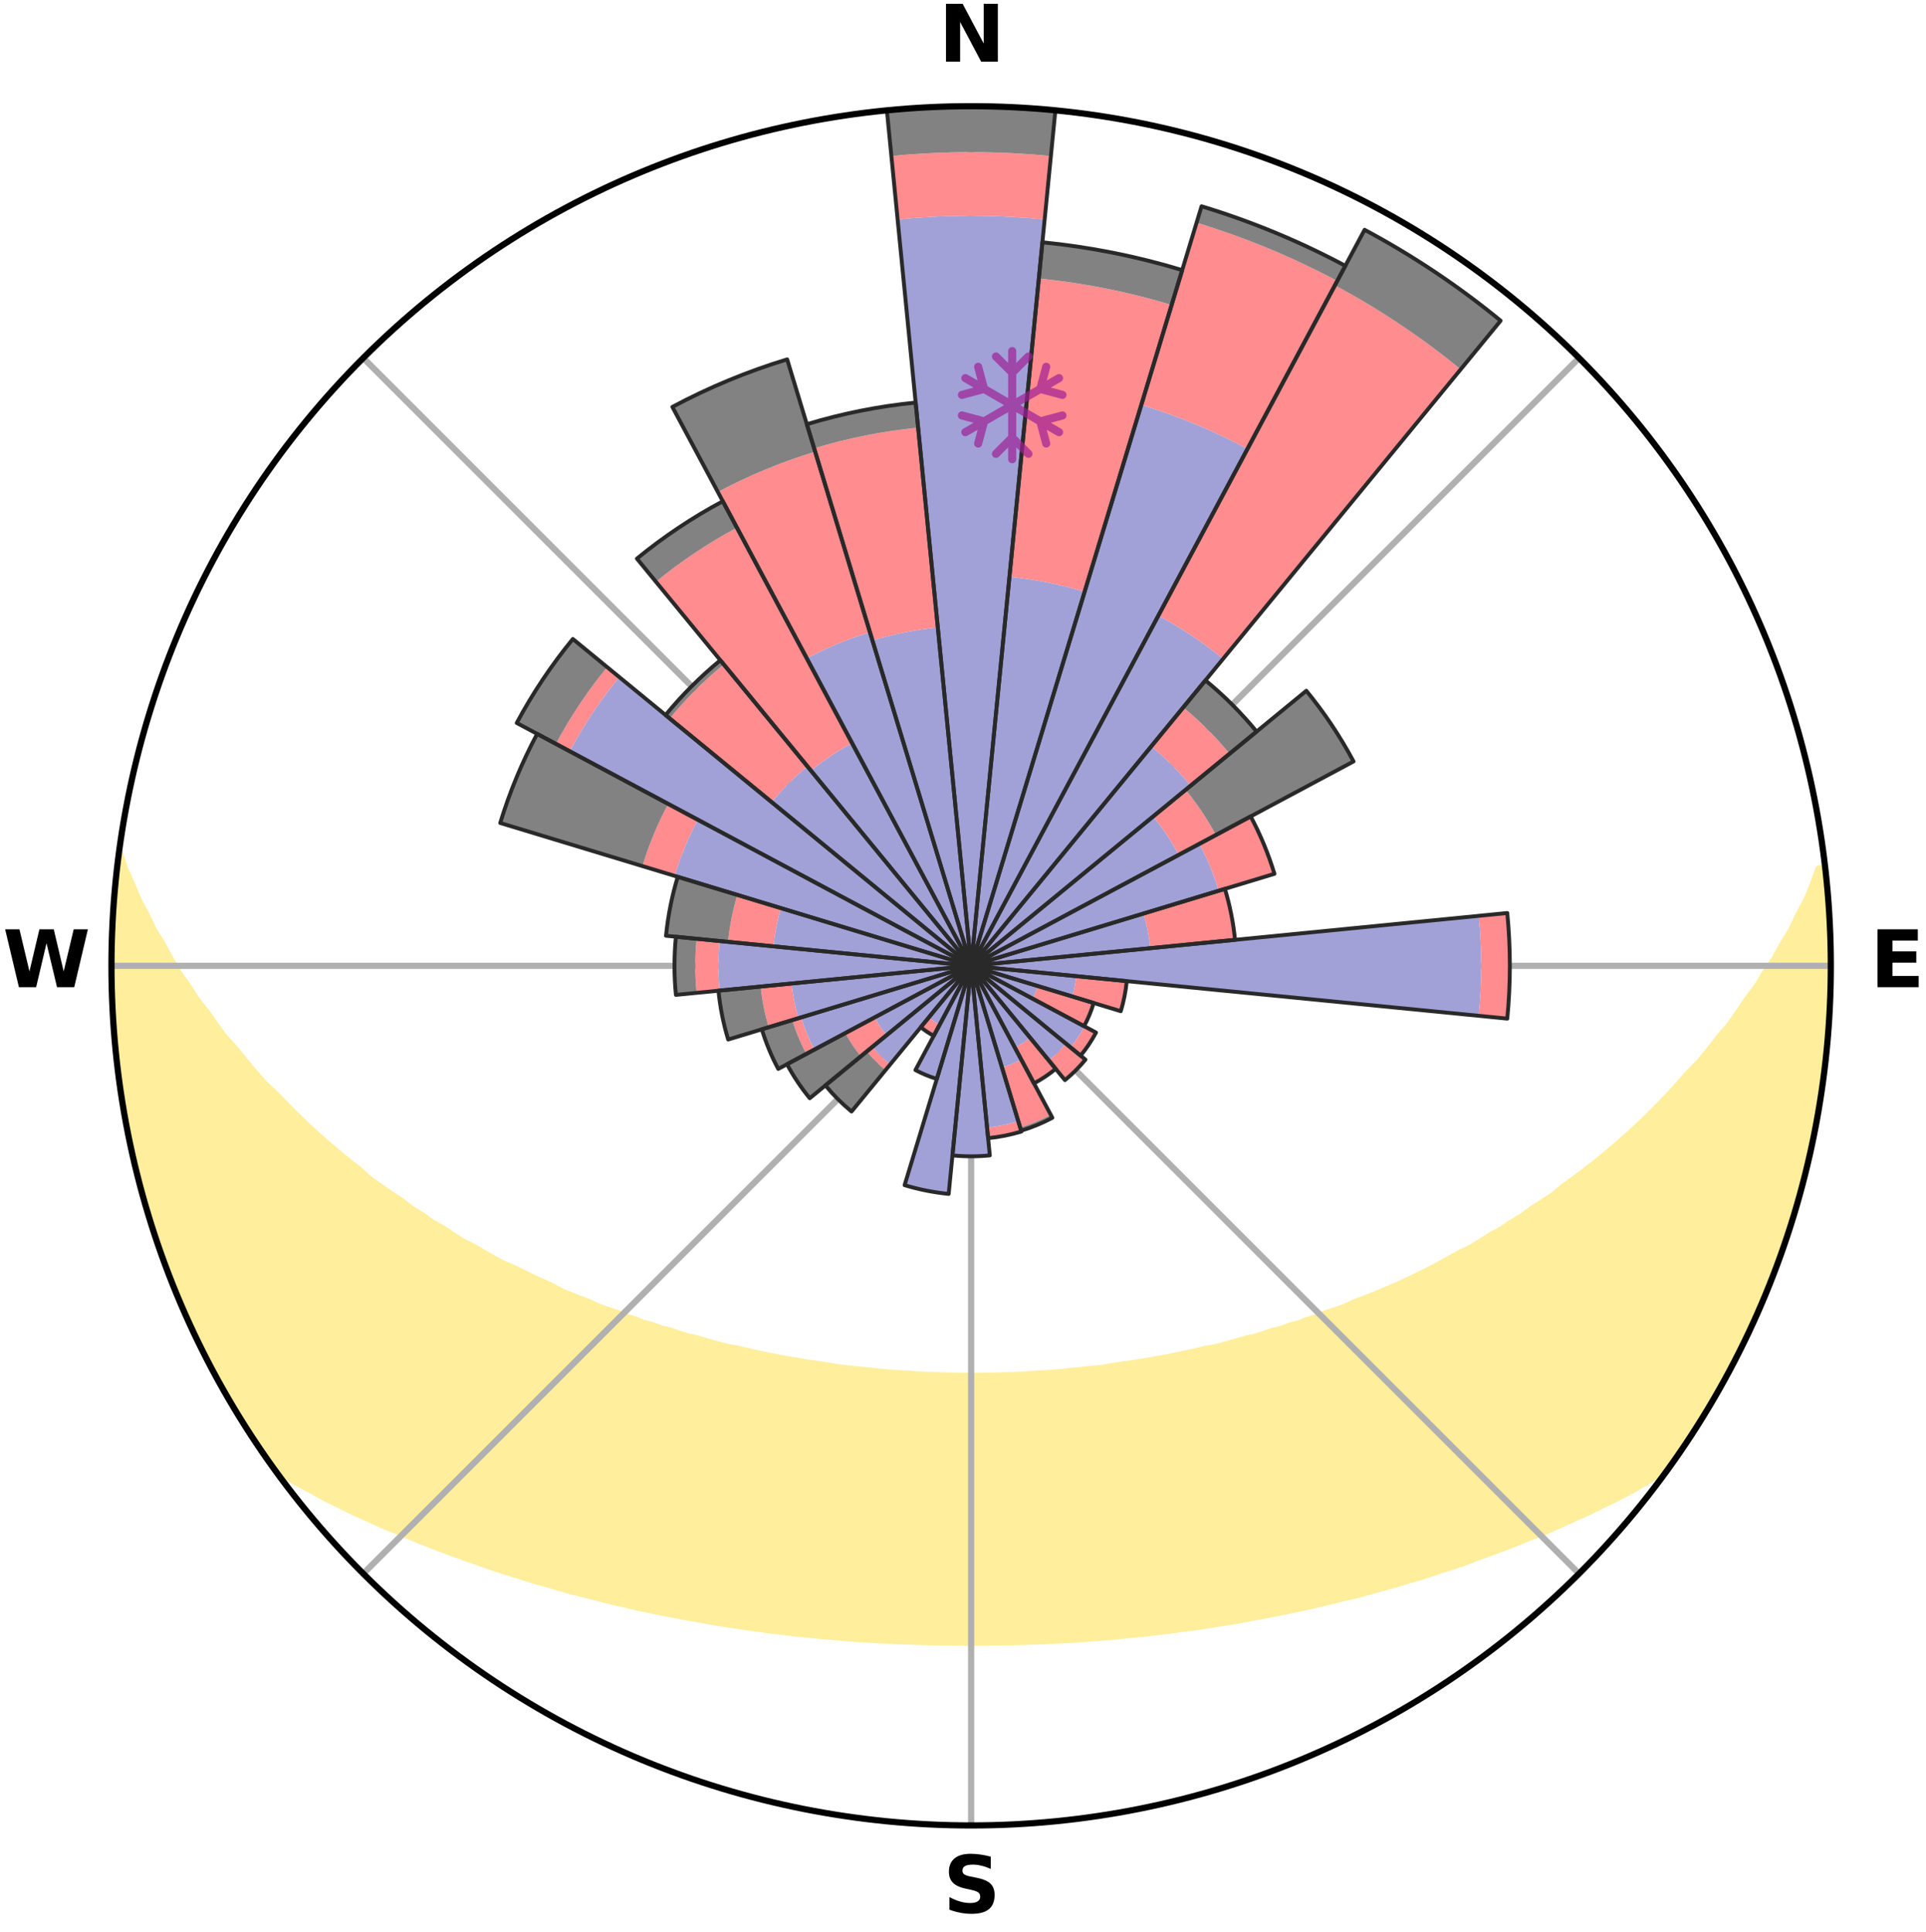 <?xml version="1.0" encoding="utf-8" standalone="no"?>
<!DOCTYPE svg PUBLIC "-//W3C//DTD SVG 1.1//EN"
  "http://www.w3.org/Graphics/SVG/1.1/DTD/svg11.dtd">
<svg xmlns:xlink="http://www.w3.org/1999/xlink" width="248.41pt" height="249.158pt" viewBox="0 0 248.41 249.158" xmlns="http://www.w3.org/2000/svg" version="1.1">
 <title>Ski Rose for Hauser Kaibling</title>
 <defs>
  <style type="text/css">*{stroke-linejoin: round; stroke-linecap: butt}</style>
 </defs>
 <g id="figure_1">
  <g id="patch_1">
   <path d="M 0 249.158 
L 248.41 249.158 
L 248.41 0 
L 0 0 
z
" style="fill: #ffffff"/>
  </g>
  <g id="axes_1">
   <g id="patch_2">
    <path d="M 236.135 124.579 
C 236.135 110.018 233.267 95.599 227.695 82.147 
C 222.122 68.695 213.955 56.471 203.659 46.175 
C 193.363 35.879 181.139 27.711 167.687 22.139 
C 154.235 16.567 139.815 13.699 125.255 13.699 
C 110.694 13.699 96.275 16.567 82.823 22.139 
C 69.371 27.711 57.147 35.879 46.851 46.175 
C 36.555 56.471 28.387 68.695 22.815 82.147 
C 17.243 95.599 14.375 110.018 14.375 124.579 
C 14.375 139.14 17.243 153.559 22.815 167.011 
C 28.387 180.463 36.555 192.687 46.851 202.983 
C 57.147 213.279 69.371 221.447 82.823 227.019 
C 96.275 232.591 110.694 235.459 125.255 235.459 
C 139.815 235.459 154.235 232.591 167.687 227.019 
C 181.139 221.447 193.363 213.279 203.659 202.983 
C 213.955 192.687 222.122 180.463 227.695 167.011 
C 233.267 153.559 236.135 139.14 236.135 124.579 
M 125.255 124.579 
C 125.255 124.579 125.255 124.579 125.255 124.579 
C 125.255 124.579 125.255 124.579 125.255 124.579 
C 125.255 124.579 125.255 124.579 125.255 124.579 
C 125.255 124.579 125.255 124.579 125.255 124.579 
C 125.255 124.579 125.255 124.579 125.255 124.579 
C 125.255 124.579 125.255 124.579 125.255 124.579 
C 125.255 124.579 125.255 124.579 125.255 124.579 
C 125.255 124.579 125.255 124.579 125.255 124.579 
C 125.255 124.579 125.255 124.579 125.255 124.579 
C 125.255 124.579 125.255 124.579 125.255 124.579 
C 125.255 124.579 125.255 124.579 125.255 124.579 
C 125.255 124.579 125.255 124.579 125.255 124.579 
C 125.255 124.579 125.255 124.579 125.255 124.579 
C 125.255 124.579 125.255 124.579 125.255 124.579 
C 125.255 124.579 125.255 124.579 125.255 124.579 
C 125.255 124.579 125.255 124.579 125.255 124.579 
z
" style="fill: #ffffff"/>
   </g>
   <g id="PolyCollection_1">
    <defs>
     <path id="m2808007c9e" d="M 235.336 -137.121 
L 234.624 -137.04 
L 233.897 -135.04 
L 233.102 -133.067 
L 232.049 -131.111 
L 231.143 -129.202 
L 229.99 -127.322 
L 228.999 -125.484 
L 227.767 -123.684 
L 226.706 -121.922 
L 225.407 -120.206 
L 224.285 -118.522 
L 223.134 -116.876 
L 221.752 -115.287 
L 220.55 -113.722 
L 219.324 -112.195 
L 217.874 -110.737 
L 216.606 -109.292 
L 215.319 -107.887 
L 214.015 -106.521 
L 212.693 -105.194 
L 211.356 -103.908 
L 210.005 -102.661 
L 208.641 -101.454 
L 207.266 -100.286 
L 205.881 -99.158 
L 204.487 -98.068 
L 203.085 -97.018 
L 201.677 -96.006 
L 200.444 -94.961 
L 199.025 -94.023 
L 197.602 -93.122 
L 196.351 -92.179 
L 194.924 -91.349 
L 193.664 -90.472 
L 192.237 -89.711 
L 190.973 -88.897 
L 189.706 -88.114 
L 188.284 -87.452 
L 187.019 -86.73 
L 185.755 -86.036 
L 184.491 -85.371 
L 183.229 -84.734 
L 181.97 -84.124 
L 180.715 -83.541 
L 179.463 -82.984 
L 178.216 -82.452 
L 176.974 -81.945 
L 175.739 -81.462 
L 174.51 -81.002 
L 173.4 -80.462 
L 172.182 -80.046 
L 170.973 -79.652 
L 169.873 -79.175 
L 168.677 -78.821 
L 167.585 -78.383 
L 166.405 -78.067 
L 165.322 -77.666 
L 164.158 -77.385 
L 163.086 -77.019 
L 162.017 -76.67 
L 160.878 -76.437 
L 159.821 -76.119 
L 158.768 -75.817 
L 157.72 -75.529 
L 156.677 -75.256 
L 155.582 -75.089 
L 154.552 -74.842 
L 153.527 -74.608 
L 152.507 -74.386 
L 151.493 -74.176 
L 150.484 -73.978 
L 149.48 -73.79 
L 148.481 -73.613 
L 147.488 -73.447 
L 146.5 -73.29 
L 145.517 -73.142 
L 144.538 -73.003 
L 143.565 -72.872 
L 142.617 -72.688 
L 141.651 -72.576 
L 140.69 -72.471 
L 139.733 -72.374 
L 138.779 -72.283 
L 137.83 -72.199 
L 136.894 -72.077 
L 135.95 -72.008 
L 135.01 -71.945 
L 134.072 -71.887 
L 133.138 -71.834 
L 132.209 -71.76 
L 131.277 -71.721 
L 130.348 -71.686 
L 129.42 -71.656 
L 128.494 -71.618 
L 127.568 -71.601 
L 126.642 -71.587 
L 125.717 -71.577 
L 124.792 -71.578 
L 123.867 -71.589 
L 122.942 -71.605 
L 122.016 -71.624 
L 121.09 -71.663 
L 120.163 -71.695 
L 119.234 -71.732 
L 118.303 -71.773 
L 117.374 -71.848 
L 116.44 -71.903 
L 115.503 -71.963 
L 114.563 -72.028 
L 113.62 -72.098 
L 112.685 -72.221 
L 111.736 -72.307 
L 110.784 -72.4 
L 109.828 -72.499 
L 108.867 -72.605 
L 107.902 -72.718 
L 106.956 -72.903 
L 105.984 -73.036 
L 105.007 -73.176 
L 104.025 -73.325 
L 103.038 -73.484 
L 102.046 -73.652 
L 101.049 -73.83 
L 100.046 -74.018 
L 99.039 -74.218 
L 98.026 -74.429 
L 97.007 -74.652 
L 95.984 -74.887 
L 94.956 -75.135 
L 93.863 -75.303 
L 92.821 -75.577 
L 91.775 -75.865 
L 90.724 -76.168 
L 89.668 -76.486 
L 88.532 -76.721 
L 87.465 -77.071 
L 86.394 -77.437 
L 85.232 -77.719 
L 84.151 -78.12 
L 82.973 -78.437 
L 81.883 -78.875 
L 80.689 -79.229 
L 79.592 -79.706 
L 78.384 -80.101 
L 77.169 -80.516 
L 76.061 -81.056 
L 74.835 -81.516 
L 73.601 -81.999 
L 72.362 -82.506 
L 71.247 -83.138 
L 70.002 -83.694 
L 68.752 -84.276 
L 67.498 -84.884 
L 66.242 -85.519 
L 64.837 -86.088 
L 63.574 -86.781 
L 62.312 -87.503 
L 61.049 -88.253 
L 59.628 -88.947 
L 58.367 -89.759 
L 57.108 -90.602 
L 55.684 -91.396 
L 54.432 -92.303 
L 53.01 -93.166 
L 51.768 -94.14 
L 50.353 -95.075 
L 48.943 -96.047 
L 47.537 -97.058 
L 46.325 -98.169 
L 44.935 -99.254 
L 43.555 -100.378 
L 42.184 -101.541 
L 40.825 -102.744 
L 39.478 -103.986 
L 38.145 -105.267 
L 36.827 -106.588 
L 35.526 -107.949 
L 34.041 -109.315 
L 32.776 -110.758 
L 31.532 -112.24 
L 30.31 -113.761 
L 28.906 -115.302 
L 27.731 -116.904 
L 26.583 -118.544 
L 25.257 -120.213 
L 24.167 -121.932 
L 22.902 -123.686 
L 21.877 -125.481 
L 20.887 -127.312 
L 19.733 -129.186 
L 18.825 -131.089 
L 17.768 -133.038 
L 16.965 -135.006 
L 16.044 -137.022 
L 15.39 -139.043 
L 15.39 -139.043 
L 15.39 -139.043 
L 15.258 -137.112 
L 14.913 -135.204 
L 14.776 -133.274 
L 14.745 -131.338 
L 14.498 -129.415 
L 14.459 -127.48 
L 14.453 -125.546 
L 14.554 -123.613 
L 14.436 -121.677 
L 14.526 -119.745 
L 14.647 -117.814 
L 14.879 -115.892 
L 14.888 -113.952 
L 15.102 -112.029 
L 15.347 -110.109 
L 15.705 -108.207 
L 15.924 -106.283 
L 16.261 -104.378 
L 16.628 -102.479 
L 17.026 -100.585 
L 17.453 -98.698 
L 17.91 -96.818 
L 18.486 -94.97 
L 19.004 -93.106 
L 19.553 -91.251 
L 20.132 -89.405 
L 20.742 -87.569 
L 21.471 -85.776 
L 22.142 -83.962 
L 22.822 -82.15 
L 23.642 -80.396 
L 24.407 -78.62 
L 25.205 -76.858 
L 26.025 -75.105 
L 26.968 -73.414 
L 27.87 -71.704 
L 28.808 -70.012 
L 29.723 -68.307 
L 30.723 -66.65 
L 31.756 -65.014 
L 32.803 -63.387 
L 33.878 -61.778 
L 34.996 -60.198 
L 36.601 -58.978 
L 38.405 -57.937 
L 40.234 -56.951 
L 42.017 -55.963 
L 43.865 -55.065 
L 45.661 -54.16 
L 47.518 -53.346 
L 49.316 -52.516 
L 51.163 -51.769 
L 52.956 -51.008 
L 54.746 -50.278 
L 56.531 -49.58 
L 58.311 -48.913 
L 60.085 -48.275 
L 61.853 -47.666 
L 63.574 -47.036 
L 65.329 -46.482 
L 67.075 -45.954 
L 68.776 -45.398 
L 70.507 -44.92 
L 72.198 -44.419 
L 73.88 -43.937 
L 75.586 -43.527 
L 77.257 -43.095 
L 78.918 -42.678 
L 80.575 -42.289 
L 82.222 -41.914 
L 83.865 -41.564 
L 85.498 -41.227 
L 87.127 -40.915 
L 88.746 -40.613 
L 90.36 -40.336 
L 91.952 -40.035 
L 93.551 -39.784 
L 95.146 -39.554 
L 96.722 -39.304 
L 98.303 -39.098 
L 99.87 -38.88 
L 101.441 -38.709 
L 102.999 -38.522 
L 104.558 -38.37 
L 106.107 -38.21 
L 107.659 -38.091 
L 109.201 -37.959 
L 110.74 -37.841 
L 112.278 -37.749 
L 113.811 -37.657 
L 115.342 -37.577 
L 116.873 -37.526 
L 118.399 -37.471 
L 119.925 -37.429 
L 121.449 -37.4 
L 122.972 -37.382 
L 124.494 -37.376 
L 126.016 -37.378 
L 127.538 -37.38 
L 129.061 -37.397 
L 130.585 -37.427 
L 132.111 -37.469 
L 133.638 -37.518 
L 135.167 -37.585 
L 136.697 -37.664 
L 138.234 -37.737 
L 139.77 -37.841 
L 141.309 -37.96 
L 142.854 -38.075 
L 144.4 -38.22 
L 145.949 -38.38 
L 147.51 -38.524 
L 149.068 -38.712 
L 150.637 -38.891 
L 152.203 -39.11 
L 153.786 -39.308 
L 155.372 -39.529 
L 156.954 -39.796 
L 158.556 -40.04 
L 160.161 -40.308 
L 161.758 -40.627 
L 163.38 -40.921 
L 165.005 -41.241 
L 166.641 -41.571 
L 168.28 -41.928 
L 169.931 -42.296 
L 171.584 -42.693 
L 173.248 -43.103 
L 174.946 -43.491 
L 176.62 -43.952 
L 178.306 -44.428 
L 180.029 -44.883 
L 181.723 -45.414 
L 183.462 -45.916 
L 185.174 -46.491 
L 186.928 -47.046 
L 188.689 -47.627 
L 190.411 -48.29 
L 192.185 -48.928 
L 193.965 -49.596 
L 195.749 -50.293 
L 197.539 -51.023 
L 199.386 -51.73 
L 201.183 -52.526 
L 202.981 -53.356 
L 204.832 -54.175 
L 206.628 -55.079 
L 208.481 -55.973 
L 210.32 -56.915 
L 212.088 -57.949 
L 213.897 -58.987 
L 215.524 -60.191 
L 216.609 -61.793 
L 217.704 -63.388 
L 218.761 -65.009 
L 219.791 -66.647 
L 220.759 -68.323 
L 221.746 -69.987 
L 222.577 -71.737 
L 223.605 -73.381 
L 224.447 -75.124 
L 225.304 -76.858 
L 226.076 -78.632 
L 226.904 -80.381 
L 227.685 -82.151 
L 228.419 -83.942 
L 229.105 -85.751 
L 229.745 -87.577 
L 230.393 -89.4 
L 230.932 -91.259 
L 231.545 -93.095 
L 232.038 -94.965 
L 232.575 -96.824 
L 232.941 -98.726 
L 233.431 -100.597 
L 233.88 -102.479 
L 234.27 -104.374 
L 234.468 -106.303 
L 234.798 -108.208 
L 235.088 -110.119 
L 235.339 -112.037 
L 235.547 -113.959 
L 235.723 -115.885 
L 235.862 -117.814 
L 235.964 -119.745 
L 236.032 -121.678 
L 236.064 -123.612 
L 236.06 -125.546 
L 236.022 -127.48 
L 235.952 -129.412 
L 235.847 -131.343 
L 235.708 -133.272 
L 235.538 -135.198 
L 235.336 -137.121 
z
" style="stroke: #ffee9c"/>
    </defs>
    <g clip-path="url(#pc0e82e6f94)">
     <use xlink:href="#m2808007c9e" x="0" y="249.158" style="fill: #ffee9c; stroke: #ffee9c"/>
    </g>
   </g>
   <g id="matplotlib.axis_1">
    <g id="xtick_1">
     <g id="line2d_1">
      <path d="M 125.255 124.579 
L 125.255 13.699 
" clip-path="url(#pc0e82e6f94)" style="fill: none; stroke: #b0b0b0; stroke-width: 0.8; stroke-linecap: square"/>
     </g>
     <g id="text_1">
      <!-- N -->
      <g transform="translate(121.07 7.958) scale(0.1 -0.1)">
       <defs>
        <path id="DejaVuSans-Bold-4e" d="M 588 4666 
L 1931 4666 
L 3628 1466 
L 3628 4666 
L 4769 4666 
L 4769 0 
L 3425 0 
L 1728 3200 
L 1728 0 
L 588 0 
L 588 4666 
z
" transform="scale(0.016)"/>
       </defs>
       <use xlink:href="#DejaVuSans-Bold-4e"/>
      </g>
     </g>
    </g>
    <g id="xtick_2">
     <g id="line2d_2">
      <path d="M 125.255 124.579 
L 203.659 46.175 
" clip-path="url(#pc0e82e6f94)" style="fill: none; stroke: #b0b0b0; stroke-width: 0.8; stroke-linecap: square"/>
     </g>
    </g>
    <g id="xtick_3">
     <g id="line2d_3">
      <path d="M 125.255 124.579 
L 236.135 124.579 
" clip-path="url(#pc0e82e6f94)" style="fill: none; stroke: #b0b0b0; stroke-width: 0.8; stroke-linecap: square"/>
     </g>
     <g id="text_2">
      <!-- E -->
      <g transform="translate(241.219 127.338) scale(0.1 -0.1)">
       <defs>
        <path id="DejaVuSans-Bold-45" d="M 588 4666 
L 3834 4666 
L 3834 3756 
L 1791 3756 
L 1791 2888 
L 3713 2888 
L 3713 1978 
L 1791 1978 
L 1791 909 
L 3903 909 
L 3903 0 
L 588 0 
L 588 4666 
z
" transform="scale(0.016)"/>
       </defs>
       <use xlink:href="#DejaVuSans-Bold-45"/>
      </g>
     </g>
    </g>
    <g id="xtick_4">
     <g id="line2d_4">
      <path d="M 125.255 124.579 
L 203.659 202.983 
" clip-path="url(#pc0e82e6f94)" style="fill: none; stroke: #b0b0b0; stroke-width: 0.8; stroke-linecap: square"/>
     </g>
    </g>
    <g id="xtick_5">
     <g id="line2d_5">
      <path d="M 125.255 124.579 
L 125.255 235.459 
" clip-path="url(#pc0e82e6f94)" style="fill: none; stroke: #b0b0b0; stroke-width: 0.8; stroke-linecap: square"/>
     </g>
     <g id="text_3">
      <!-- S -->
      <g transform="translate(121.654 246.718) scale(0.1 -0.1)">
       <defs>
        <path id="DejaVuSans-Bold-53" d="M 3834 4519 
L 3834 3531 
Q 3450 3703 3084 3790 
Q 2719 3878 2394 3878 
Q 1963 3878 1756 3759 
Q 1550 3641 1550 3391 
Q 1550 3203 1689 3098 
Q 1828 2994 2194 2919 
L 2706 2816 
Q 3484 2659 3812 2340 
Q 4141 2022 4141 1434 
Q 4141 663 3683 286 
Q 3225 -91 2284 -91 
Q 1841 -91 1394 -6 
Q 947 78 500 244 
L 500 1259 
Q 947 1022 1364 901 
Q 1781 781 2169 781 
Q 2563 781 2772 912 
Q 2981 1044 2981 1288 
Q 2981 1506 2839 1625 
Q 2697 1744 2272 1838 
L 1806 1941 
Q 1106 2091 782 2419 
Q 459 2747 459 3303 
Q 459 4000 909 4375 
Q 1359 4750 2203 4750 
Q 2588 4750 2994 4692 
Q 3400 4634 3834 4519 
z
" transform="scale(0.016)"/>
       </defs>
       <use xlink:href="#DejaVuSans-Bold-53"/>
      </g>
     </g>
    </g>
    <g id="xtick_6">
     <g id="line2d_6">
      <path d="M 125.255 124.579 
L 46.851 202.983 
" clip-path="url(#pc0e82e6f94)" style="fill: none; stroke: #b0b0b0; stroke-width: 0.8; stroke-linecap: square"/>
     </g>
    </g>
    <g id="xtick_7">
     <g id="line2d_7">
      <path d="M 125.255 124.579 
L 14.375 124.579 
" clip-path="url(#pc0e82e6f94)" style="fill: none; stroke: #b0b0b0; stroke-width: 0.8; stroke-linecap: square"/>
     </g>
     <g id="text_4">
      <!-- W -->
      <g transform="translate(0.36 127.338) scale(0.1 -0.1)">
       <defs>
        <path id="DejaVuSans-Bold-57" d="M 191 4666 
L 1344 4666 
L 2150 1275 
L 2950 4666 
L 4109 4666 
L 4909 1275 
L 5716 4666 
L 6859 4666 
L 5759 0 
L 4372 0 
L 3525 3547 
L 2688 0 
L 1300 0 
L 191 4666 
z
" transform="scale(0.016)"/>
       </defs>
       <use xlink:href="#DejaVuSans-Bold-57"/>
      </g>
     </g>
    </g>
    <g id="xtick_8">
     <g id="line2d_8">
      <path d="M 125.255 124.579 
L 46.851 46.175 
" clip-path="url(#pc0e82e6f94)" style="fill: none; stroke: #b0b0b0; stroke-width: 0.8; stroke-linecap: square"/>
     </g>
    </g>
   </g>
   <g id="matplotlib.axis_2"/>
   <g id="patch_3">
    <path d="M 125.255 124.579 
C 125.255 124.579 125.255 124.579 125.255 124.579 
C 125.255 124.579 125.255 124.579 125.255 124.579 
L 125.255 124.579 
C 125.255 124.579 125.255 124.579 125.255 124.579 
C 125.255 124.579 125.255 124.579 125.255 124.579 
z
" clip-path="url(#pc0e82e6f94)" style="fill: #d9d9d9"/>
   </g>
   <g id="patch_4">
    <path d="M 125.255 124.579 
C 125.255 124.579 125.255 124.579 125.255 124.579 
C 125.255 124.579 125.255 124.579 125.255 124.579 
L 125.255 124.579 
C 125.255 124.579 125.255 124.579 125.255 124.579 
C 125.255 124.579 125.255 124.579 125.255 124.579 
z
" clip-path="url(#pc0e82e6f94)" style="fill: #d9d9d9"/>
   </g>
   <g id="patch_5">
    <path d="M 125.255 124.579 
C 125.255 124.579 125.255 124.579 125.255 124.579 
C 125.255 124.579 125.255 124.579 125.255 124.579 
L 125.255 124.579 
C 125.255 124.579 125.255 124.579 125.255 124.579 
C 125.255 124.579 125.255 124.579 125.255 124.579 
z
" clip-path="url(#pc0e82e6f94)" style="fill: #d9d9d9"/>
   </g>
   <g id="patch_6">
    <path d="M 125.255 124.579 
C 125.255 124.579 125.255 124.579 125.255 124.579 
C 125.255 124.579 125.255 124.579 125.255 124.579 
L 125.255 124.579 
C 125.255 124.579 125.255 124.579 125.255 124.579 
C 125.255 124.579 125.255 124.579 125.255 124.579 
z
" clip-path="url(#pc0e82e6f94)" style="fill: #d9d9d9"/>
   </g>
   <g id="patch_7">
    <path d="M 125.255 124.579 
C 125.255 124.579 125.255 124.579 125.255 124.579 
C 125.255 124.579 125.255 124.579 125.255 124.579 
L 125.255 124.579 
C 125.255 124.579 125.255 124.579 125.255 124.579 
C 125.255 124.579 125.255 124.579 125.255 124.579 
z
" clip-path="url(#pc0e82e6f94)" style="fill: #d9d9d9"/>
   </g>
   <g id="patch_8">
    <path d="M 125.255 124.579 
C 125.255 124.579 125.255 124.579 125.255 124.579 
C 125.255 124.579 125.255 124.579 125.255 124.579 
L 125.255 124.579 
C 125.255 124.579 125.255 124.579 125.255 124.579 
C 125.255 124.579 125.255 124.579 125.255 124.579 
z
" clip-path="url(#pc0e82e6f94)" style="fill: #d9d9d9"/>
   </g>
   <g id="patch_9">
    <path d="M 125.255 124.579 
C 125.255 124.579 125.255 124.579 125.255 124.579 
C 125.255 124.579 125.255 124.579 125.255 124.579 
L 125.255 124.579 
C 125.255 124.579 125.255 124.579 125.255 124.579 
C 125.255 124.579 125.255 124.579 125.255 124.579 
z
" clip-path="url(#pc0e82e6f94)" style="fill: #d9d9d9"/>
   </g>
   <g id="patch_10">
    <path d="M 125.255 124.579 
C 125.255 124.579 125.255 124.579 125.255 124.579 
C 125.255 124.579 125.255 124.579 125.255 124.579 
L 125.255 124.579 
C 125.255 124.579 125.255 124.579 125.255 124.579 
C 125.255 124.579 125.255 124.579 125.255 124.579 
z
" clip-path="url(#pc0e82e6f94)" style="fill: #d9d9d9"/>
   </g>
   <g id="patch_11">
    <path d="M 125.255 124.579 
C 125.255 124.579 125.255 124.579 125.255 124.579 
C 125.255 124.579 125.255 124.579 125.255 124.579 
L 125.255 124.579 
C 125.255 124.579 125.255 124.579 125.255 124.579 
C 125.255 124.579 125.255 124.579 125.255 124.579 
z
" clip-path="url(#pc0e82e6f94)" style="fill: #d9d9d9"/>
   </g>
   <g id="patch_12">
    <path d="M 125.255 124.579 
C 125.255 124.579 125.255 124.579 125.255 124.579 
C 125.255 124.579 125.255 124.579 125.255 124.579 
L 125.255 124.579 
C 125.255 124.579 125.255 124.579 125.255 124.579 
C 125.255 124.579 125.255 124.579 125.255 124.579 
z
" clip-path="url(#pc0e82e6f94)" style="fill: #d9d9d9"/>
   </g>
   <g id="patch_13">
    <path d="M 125.255 124.579 
C 125.255 124.579 125.255 124.579 125.255 124.579 
C 125.255 124.579 125.255 124.579 125.255 124.579 
L 125.255 124.579 
C 125.255 124.579 125.255 124.579 125.255 124.579 
C 125.255 124.579 125.255 124.579 125.255 124.579 
z
" clip-path="url(#pc0e82e6f94)" style="fill: #d9d9d9"/>
   </g>
   <g id="patch_14">
    <path d="M 125.255 124.579 
C 125.255 124.579 125.255 124.579 125.255 124.579 
C 125.255 124.579 125.255 124.579 125.255 124.579 
L 125.255 124.579 
C 125.255 124.579 125.255 124.579 125.255 124.579 
C 125.255 124.579 125.255 124.579 125.255 124.579 
z
" clip-path="url(#pc0e82e6f94)" style="fill: #d9d9d9"/>
   </g>
   <g id="patch_15">
    <path d="M 125.255 124.579 
C 125.255 124.579 125.255 124.579 125.255 124.579 
C 125.255 124.579 125.255 124.579 125.255 124.579 
L 125.255 124.579 
C 125.255 124.579 125.255 124.579 125.255 124.579 
C 125.255 124.579 125.255 124.579 125.255 124.579 
z
" clip-path="url(#pc0e82e6f94)" style="fill: #d9d9d9"/>
   </g>
   <g id="patch_16">
    <path d="M 125.255 124.579 
C 125.255 124.579 125.255 124.579 125.255 124.579 
C 125.255 124.579 125.255 124.579 125.255 124.579 
L 125.255 124.579 
C 125.255 124.579 125.255 124.579 125.255 124.579 
C 125.255 124.579 125.255 124.579 125.255 124.579 
z
" clip-path="url(#pc0e82e6f94)" style="fill: #d9d9d9"/>
   </g>
   <g id="patch_17">
    <path d="M 125.255 124.579 
C 125.255 124.579 125.255 124.579 125.255 124.579 
C 125.255 124.579 125.255 124.579 125.255 124.579 
L 125.255 124.579 
C 125.255 124.579 125.255 124.579 125.255 124.579 
C 125.255 124.579 125.255 124.579 125.255 124.579 
z
" clip-path="url(#pc0e82e6f94)" style="fill: #d9d9d9"/>
   </g>
   <g id="patch_18">
    <path d="M 125.255 124.579 
C 125.255 124.579 125.255 124.579 125.255 124.579 
C 125.255 124.579 125.255 124.579 125.255 124.579 
L 125.255 124.579 
C 125.255 124.579 125.255 124.579 125.255 124.579 
C 125.255 124.579 125.255 124.579 125.255 124.579 
z
" clip-path="url(#pc0e82e6f94)" style="fill: #d9d9d9"/>
   </g>
   <g id="patch_19">
    <path d="M 125.255 124.579 
C 125.255 124.579 125.255 124.579 125.255 124.579 
C 125.255 124.579 125.255 124.579 125.255 124.579 
L 125.255 124.579 
C 125.255 124.579 125.255 124.579 125.255 124.579 
C 125.255 124.579 125.255 124.579 125.255 124.579 
z
" clip-path="url(#pc0e82e6f94)" style="fill: #d9d9d9"/>
   </g>
   <g id="patch_20">
    <path d="M 125.255 124.579 
C 125.255 124.579 125.255 124.579 125.255 124.579 
C 125.255 124.579 125.255 124.579 125.255 124.579 
L 125.255 124.579 
C 125.255 124.579 125.255 124.579 125.255 124.579 
C 125.255 124.579 125.255 124.579 125.255 124.579 
z
" clip-path="url(#pc0e82e6f94)" style="fill: #d9d9d9"/>
   </g>
   <g id="patch_21">
    <path d="M 125.255 124.579 
C 125.255 124.579 125.255 124.579 125.255 124.579 
C 125.255 124.579 125.255 124.579 125.255 124.579 
L 125.255 124.579 
C 125.255 124.579 125.255 124.579 125.255 124.579 
C 125.255 124.579 125.255 124.579 125.255 124.579 
z
" clip-path="url(#pc0e82e6f94)" style="fill: #d9d9d9"/>
   </g>
   <g id="patch_22">
    <path d="M 125.255 124.579 
C 125.255 124.579 125.255 124.579 125.255 124.579 
C 125.255 124.579 125.255 124.579 125.255 124.579 
L 125.255 124.579 
C 125.255 124.579 125.255 124.579 125.255 124.579 
C 125.255 124.579 125.255 124.579 125.255 124.579 
z
" clip-path="url(#pc0e82e6f94)" style="fill: #d9d9d9"/>
   </g>
   <g id="patch_23">
    <path d="M 125.255 124.579 
C 125.255 124.579 125.255 124.579 125.255 124.579 
C 125.255 124.579 125.255 124.579 125.255 124.579 
L 125.255 124.579 
C 125.255 124.579 125.255 124.579 125.255 124.579 
C 125.255 124.579 125.255 124.579 125.255 124.579 
z
" clip-path="url(#pc0e82e6f94)" style="fill: #d9d9d9"/>
   </g>
   <g id="patch_24">
    <path d="M 125.255 124.579 
C 125.255 124.579 125.255 124.579 125.255 124.579 
C 125.255 124.579 125.255 124.579 125.255 124.579 
L 125.255 124.579 
C 125.255 124.579 125.255 124.579 125.255 124.579 
C 125.255 124.579 125.255 124.579 125.255 124.579 
z
" clip-path="url(#pc0e82e6f94)" style="fill: #d9d9d9"/>
   </g>
   <g id="patch_25">
    <path d="M 125.255 124.579 
C 125.255 124.579 125.255 124.579 125.255 124.579 
C 125.255 124.579 125.255 124.579 125.255 124.579 
L 125.255 124.579 
C 125.255 124.579 125.255 124.579 125.255 124.579 
C 125.255 124.579 125.255 124.579 125.255 124.579 
z
" clip-path="url(#pc0e82e6f94)" style="fill: #d9d9d9"/>
   </g>
   <g id="patch_26">
    <path d="M 125.255 124.579 
C 125.255 124.579 125.255 124.579 125.255 124.579 
C 125.255 124.579 125.255 124.579 125.255 124.579 
L 125.255 124.579 
C 125.255 124.579 125.255 124.579 125.255 124.579 
C 125.255 124.579 125.255 124.579 125.255 124.579 
z
" clip-path="url(#pc0e82e6f94)" style="fill: #d9d9d9"/>
   </g>
   <g id="patch_27">
    <path d="M 125.255 124.579 
C 125.255 124.579 125.255 124.579 125.255 124.579 
C 125.255 124.579 125.255 124.579 125.255 124.579 
L 125.255 124.579 
C 125.255 124.579 125.255 124.579 125.255 124.579 
C 125.255 124.579 125.255 124.579 125.255 124.579 
z
" clip-path="url(#pc0e82e6f94)" style="fill: #d9d9d9"/>
   </g>
   <g id="patch_28">
    <path d="M 125.255 124.579 
C 125.255 124.579 125.255 124.579 125.255 124.579 
C 125.255 124.579 125.255 124.579 125.255 124.579 
L 125.255 124.579 
C 125.255 124.579 125.255 124.579 125.255 124.579 
C 125.255 124.579 125.255 124.579 125.255 124.579 
z
" clip-path="url(#pc0e82e6f94)" style="fill: #d9d9d9"/>
   </g>
   <g id="patch_29">
    <path d="M 125.255 124.579 
C 125.255 124.579 125.255 124.579 125.255 124.579 
C 125.255 124.579 125.255 124.579 125.255 124.579 
L 125.255 124.579 
C 125.255 124.579 125.255 124.579 125.255 124.579 
C 125.255 124.579 125.255 124.579 125.255 124.579 
z
" clip-path="url(#pc0e82e6f94)" style="fill: #d9d9d9"/>
   </g>
   <g id="patch_30">
    <path d="M 125.255 124.579 
C 125.255 124.579 125.255 124.579 125.255 124.579 
C 125.255 124.579 125.255 124.579 125.255 124.579 
L 125.255 124.579 
C 125.255 124.579 125.255 124.579 125.255 124.579 
C 125.255 124.579 125.255 124.579 125.255 124.579 
z
" clip-path="url(#pc0e82e6f94)" style="fill: #d9d9d9"/>
   </g>
   <g id="patch_31">
    <path d="M 125.255 124.579 
C 125.255 124.579 125.255 124.579 125.255 124.579 
C 125.255 124.579 125.255 124.579 125.255 124.579 
L 125.255 124.579 
C 125.255 124.579 125.255 124.579 125.255 124.579 
C 125.255 124.579 125.255 124.579 125.255 124.579 
z
" clip-path="url(#pc0e82e6f94)" style="fill: #d9d9d9"/>
   </g>
   <g id="patch_32">
    <path d="M 125.255 124.579 
C 125.255 124.579 125.255 124.579 125.255 124.579 
C 125.255 124.579 125.255 124.579 125.255 124.579 
L 125.255 124.579 
C 125.255 124.579 125.255 124.579 125.255 124.579 
C 125.255 124.579 125.255 124.579 125.255 124.579 
z
" clip-path="url(#pc0e82e6f94)" style="fill: #d9d9d9"/>
   </g>
   <g id="patch_33">
    <path d="M 125.255 124.579 
C 125.255 124.579 125.255 124.579 125.255 124.579 
C 125.255 124.579 125.255 124.579 125.255 124.579 
L 125.255 124.579 
C 125.255 124.579 125.255 124.579 125.255 124.579 
C 125.255 124.579 125.255 124.579 125.255 124.579 
z
" clip-path="url(#pc0e82e6f94)" style="fill: #d9d9d9"/>
   </g>
   <g id="patch_34">
    <path d="M 125.255 124.579 
C 125.255 124.579 125.255 124.579 125.255 124.579 
C 125.255 124.579 125.255 124.579 125.255 124.579 
L 125.255 124.579 
C 125.255 124.579 125.255 124.579 125.255 124.579 
C 125.255 124.579 125.255 124.579 125.255 124.579 
z
" clip-path="url(#pc0e82e6f94)" style="fill: #d9d9d9"/>
   </g>
   <g id="patch_35">
    <path d="M 125.255 124.579 
C 125.255 124.579 125.255 124.579 125.255 124.579 
C 125.255 124.579 125.255 124.579 125.255 124.579 
L 134.738 28.298 
C 131.586 27.987 128.422 27.832 125.255 27.832 
C 122.088 27.832 118.923 27.987 115.772 28.298 
z
" clip-path="url(#pc0e82e6f94)" style="fill: #a1a1d8"/>
   </g>
   <g id="patch_36">
    <path d="M 125.255 124.579 
C 125.255 124.579 125.255 124.579 125.255 124.579 
C 125.255 124.579 125.255 124.579 125.255 124.579 
L 139.893 76.325 
C 138.313 75.846 136.711 75.444 135.092 75.122 
C 133.474 74.8 131.84 74.558 130.197 74.396 
z
" clip-path="url(#pc0e82e6f94)" style="fill: #a1a1d8"/>
   </g>
   <g id="patch_37">
    <path d="M 125.255 124.579 
C 125.255 124.579 125.255 124.579 125.255 124.579 
C 125.255 124.579 125.255 124.579 125.255 124.579 
L 160.898 57.896 
C 158.715 56.729 156.477 55.67 154.19 54.723 
C 151.904 53.776 149.572 52.942 147.204 52.223 
z
" clip-path="url(#pc0e82e6f94)" style="fill: #a1a1d8"/>
   </g>
   <g id="patch_38">
    <path d="M 125.255 124.579 
C 125.255 124.579 125.255 124.579 125.255 124.579 
C 125.255 124.579 125.255 124.579 125.255 124.579 
L 157.749 84.985 
C 156.453 83.921 155.106 82.922 153.712 81.99 
C 152.318 81.059 150.879 80.196 149.4 79.406 
z
" clip-path="url(#pc0e82e6f94)" style="fill: #a1a1d8"/>
   </g>
   <g id="patch_39">
    <path d="M 125.255 124.579 
C 125.255 124.579 125.255 124.579 125.255 124.579 
C 125.255 124.579 125.255 124.579 125.255 124.579 
L 153.567 101.344 
C 152.807 100.417 152.001 99.528 151.153 98.68 
C 150.306 97.833 149.417 97.027 148.49 96.267 
z
" clip-path="url(#pc0e82e6f94)" style="fill: #a1a1d8"/>
   </g>
   <g id="patch_40">
    <path d="M 125.255 124.579 
C 125.255 124.579 125.255 124.579 125.255 124.579 
C 125.255 124.579 125.255 124.579 125.255 124.579 
L 152.035 110.265 
C 151.567 109.388 151.056 108.535 150.503 107.708 
C 149.951 106.882 149.359 106.083 148.728 105.315 
z
" clip-path="url(#pc0e82e6f94)" style="fill: #a1a1d8"/>
   </g>
   <g id="patch_41">
    <path d="M 125.255 124.579 
C 125.255 124.579 125.255 124.579 125.255 124.579 
C 125.255 124.579 125.255 124.579 125.255 124.579 
L 157.196 114.89 
C 156.879 113.844 156.51 112.815 156.092 111.806 
C 155.674 110.796 155.207 109.808 154.692 108.845 
z
" clip-path="url(#pc0e82e6f94)" style="fill: #a1a1d8"/>
   </g>
   <g id="patch_42">
    <path d="M 125.255 124.579 
C 125.255 124.579 125.255 124.579 125.255 124.579 
C 125.255 124.579 125.255 124.579 125.255 124.579 
L 148.367 122.303 
C 148.293 121.546 148.181 120.794 148.033 120.048 
C 147.885 119.303 147.7 118.565 147.479 117.837 
z
" clip-path="url(#pc0e82e6f94)" style="fill: #a1a1d8"/>
   </g>
   <g id="patch_43">
    <path d="M 125.255 124.579 
C 125.255 124.579 125.255 124.579 125.255 124.579 
C 125.255 124.579 125.255 124.579 125.255 124.579 
L 190.732 131.028 
C 190.943 128.885 191.049 126.733 191.049 124.579 
C 191.049 122.426 190.943 120.273 190.732 118.13 
z
" clip-path="url(#pc0e82e6f94)" style="fill: #a1a1d8"/>
   </g>
   <g id="patch_44">
    <path d="M 125.255 124.579 
C 125.255 124.579 125.255 124.579 125.255 124.579 
C 125.255 124.579 125.255 124.579 125.255 124.579 
L 138.295 128.535 
C 138.424 128.108 138.533 127.675 138.62 127.237 
C 138.707 126.8 138.772 126.359 138.816 125.915 
z
" clip-path="url(#pc0e82e6f94)" style="fill: #a1a1d8"/>
   </g>
   <g id="patch_45">
    <path d="M 125.255 124.579 
C 125.255 124.579 125.255 124.579 125.255 124.579 
C 125.255 124.579 125.255 124.579 125.255 124.579 
L 133.184 128.818 
C 133.323 128.558 133.449 128.292 133.562 128.02 
C 133.674 127.748 133.773 127.471 133.859 127.189 
z
" clip-path="url(#pc0e82e6f94)" style="fill: #a1a1d8"/>
   </g>
   <g id="patch_46">
    <path d="M 125.255 124.579 
C 125.255 124.579 125.255 124.579 125.255 124.579 
C 125.255 124.579 125.255 124.579 125.255 124.579 
L 138.082 135.106 
C 138.427 134.686 138.751 134.25 139.052 133.798 
C 139.354 133.347 139.634 132.881 139.89 132.402 
z
" clip-path="url(#pc0e82e6f94)" style="fill: #a1a1d8"/>
   </g>
   <g id="patch_47">
    <path d="M 125.255 124.579 
C 125.255 124.579 125.255 124.579 125.255 124.579 
C 125.255 124.579 125.255 124.579 125.255 124.579 
L 135.288 136.804 
C 135.688 136.476 136.072 136.128 136.438 135.762 
C 136.804 135.396 137.151 135.012 137.48 134.612 
z
" clip-path="url(#pc0e82e6f94)" style="fill: #a1a1d8"/>
   </g>
   <g id="patch_48">
    <path d="M 125.255 124.579 
C 125.255 124.579 125.255 124.579 125.255 124.579 
C 125.255 124.579 125.255 124.579 125.255 124.579 
L 130.912 135.162 
C 131.258 134.977 131.595 134.775 131.922 134.557 
C 132.248 134.339 132.564 134.104 132.868 133.855 
z
" clip-path="url(#pc0e82e6f94)" style="fill: #a1a1d8"/>
   </g>
   <g id="patch_49">
    <path d="M 125.255 124.579 
C 125.255 124.579 125.255 124.579 125.255 124.579 
C 125.255 124.579 125.255 124.579 125.255 124.579 
L 129.237 137.707 
C 129.667 137.577 130.09 137.426 130.505 137.254 
C 130.92 137.082 131.326 136.89 131.722 136.678 
z
" clip-path="url(#pc0e82e6f94)" style="fill: #a1a1d8"/>
   </g>
   <g id="patch_50">
    <path d="M 125.255 124.579 
C 125.255 124.579 125.255 124.579 125.255 124.579 
C 125.255 124.579 125.255 124.579 125.255 124.579 
L 127.31 145.444 
C 127.993 145.377 128.672 145.276 129.345 145.142 
C 130.018 145.009 130.684 144.842 131.341 144.642 
z
" clip-path="url(#pc0e82e6f94)" style="fill: #a1a1d8"/>
   </g>
   <g id="patch_51">
    <path d="M 125.255 124.579 
C 125.255 124.579 125.255 124.579 125.255 124.579 
C 125.255 124.579 125.255 124.579 125.255 124.579 
L 122.846 149.033 
C 123.647 149.112 124.451 149.151 125.255 149.151 
C 126.059 149.151 126.863 149.112 127.663 149.033 
z
" clip-path="url(#pc0e82e6f94)" style="fill: #a1a1d8"/>
   </g>
   <g id="patch_52">
    <path d="M 125.255 124.579 
C 125.255 124.579 125.255 124.579 125.255 124.579 
C 125.255 124.579 125.255 124.579 125.255 124.579 
L 116.672 152.871 
C 117.599 153.152 118.538 153.388 119.487 153.576 
C 120.436 153.765 121.394 153.907 122.357 154.002 
z
" clip-path="url(#pc0e82e6f94)" style="fill: #a1a1d8"/>
   </g>
   <g id="patch_53">
    <path d="M 125.255 124.579 
C 125.255 124.579 125.255 124.579 125.255 124.579 
C 125.255 124.579 125.255 124.579 125.255 124.579 
L 118.068 138.024 
C 118.508 138.26 118.96 138.473 119.421 138.664 
C 119.882 138.855 120.352 139.023 120.829 139.168 
z
" clip-path="url(#pc0e82e6f94)" style="fill: #a1a1d8"/>
   </g>
   <g id="patch_54">
    <path d="M 125.255 124.579 
C 125.255 124.579 125.255 124.579 125.255 124.579 
C 125.255 124.579 125.255 124.579 125.255 124.579 
L 119.778 131.252 
C 119.997 131.432 120.224 131.6 120.459 131.757 
C 120.694 131.914 120.936 132.059 121.185 132.193 
z
" clip-path="url(#pc0e82e6f94)" style="fill: #a1a1d8"/>
   </g>
   <g id="patch_55">
    <path d="M 125.255 124.579 
C 125.255 124.579 125.255 124.579 125.255 124.579 
C 125.255 124.579 125.255 124.579 125.255 124.579 
L 112.516 135.034 
C 112.858 135.451 113.221 135.851 113.602 136.232 
C 113.983 136.613 114.383 136.976 114.8 137.318 
z
" clip-path="url(#pc0e82e6f94)" style="fill: #a1a1d8"/>
   </g>
   <g id="patch_56">
    <path d="M 125.255 124.579 
C 125.255 124.579 125.255 124.579 125.255 124.579 
C 125.255 124.579 125.255 124.579 125.255 124.579 
L 112.796 131.239 
C 113.014 131.646 113.252 132.043 113.508 132.428 
C 113.765 132.812 114.041 133.184 114.334 133.541 
z
" clip-path="url(#pc0e82e6f94)" style="fill: #a1a1d8"/>
   </g>
   <g id="patch_57">
    <path d="M 125.255 124.579 
C 125.255 124.579 125.255 124.579 125.255 124.579 
C 125.255 124.579 125.255 124.579 125.255 124.579 
L 103.319 131.233 
C 103.536 131.951 103.789 132.658 104.077 133.351 
C 104.364 134.045 104.685 134.723 105.038 135.385 
z
" clip-path="url(#pc0e82e6f94)" style="fill: #a1a1d8"/>
   </g>
   <g id="patch_58">
    <path d="M 125.255 124.579 
C 125.255 124.579 125.255 124.579 125.255 124.579 
C 125.255 124.579 125.255 124.579 125.255 124.579 
L 102.088 126.861 
C 102.163 127.619 102.275 128.373 102.423 129.121 
C 102.572 129.868 102.757 130.607 102.979 131.337 
z
" clip-path="url(#pc0e82e6f94)" style="fill: #a1a1d8"/>
   </g>
   <g id="patch_59">
    <path d="M 125.255 124.579 
C 125.255 124.579 125.255 124.579 125.255 124.579 
C 125.255 124.579 125.255 124.579 125.255 124.579 
L 92.819 121.384 
C 92.714 122.446 92.662 123.512 92.662 124.579 
C 92.662 125.646 92.714 126.712 92.819 127.774 
z
" clip-path="url(#pc0e82e6f94)" style="fill: #a1a1d8"/>
   </g>
   <g id="patch_60">
    <path d="M 125.255 124.579 
C 125.255 124.579 125.255 124.579 125.255 124.579 
C 125.255 124.579 125.255 124.579 125.255 124.579 
L 100.729 117.139 
C 100.486 117.942 100.282 118.756 100.118 119.579 
C 99.955 120.402 99.831 121.232 99.749 122.067 
z
" clip-path="url(#pc0e82e6f94)" style="fill: #a1a1d8"/>
   </g>
   <g id="patch_61">
    <path d="M 125.255 124.579 
C 125.255 124.579 125.255 124.579 125.255 124.579 
C 125.255 124.579 125.255 124.579 125.255 124.579 
L 90.001 105.736 
C 89.384 106.889 88.825 108.073 88.324 109.282 
C 87.823 110.491 87.382 111.723 87.002 112.975 
z
" clip-path="url(#pc0e82e6f94)" style="fill: #a1a1d8"/>
   </g>
   <g id="patch_62">
    <path d="M 125.255 124.579 
C 125.255 124.579 125.255 124.579 125.255 124.579 
C 125.255 124.579 125.255 124.579 125.255 124.579 
L 79.869 87.332 
C 78.65 88.818 77.505 90.362 76.437 91.96 
C 75.369 93.558 74.381 95.207 73.475 96.902 
z
" clip-path="url(#pc0e82e6f94)" style="fill: #a1a1d8"/>
   </g>
   <g id="patch_63">
    <path d="M 125.255 124.579 
C 125.255 124.579 125.255 124.579 125.255 124.579 
C 125.255 124.579 125.255 124.579 125.255 124.579 
L 104.14 98.851 
C 103.298 99.542 102.49 100.274 101.72 101.044 
C 100.949 101.814 100.217 102.622 99.526 103.464 
z
" clip-path="url(#pc0e82e6f94)" style="fill: #a1a1d8"/>
   </g>
   <g id="patch_64">
    <path d="M 125.255 124.579 
C 125.255 124.579 125.255 124.579 125.255 124.579 
C 125.255 124.579 125.255 124.579 125.255 124.579 
L 109.9 95.851 
C 108.959 96.354 108.044 96.903 107.158 97.495 
C 106.271 98.087 105.414 98.723 104.59 99.399 
z
" clip-path="url(#pc0e82e6f94)" style="fill: #a1a1d8"/>
   </g>
   <g id="patch_65">
    <path d="M 125.255 124.579 
C 125.255 124.579 125.255 124.579 125.255 124.579 
C 125.255 124.579 125.255 124.579 125.255 124.579 
L 112.201 81.545 
C 110.792 81.972 109.405 82.469 108.045 83.032 
C 106.686 83.595 105.354 84.225 104.056 84.919 
z
" clip-path="url(#pc0e82e6f94)" style="fill: #a1a1d8"/>
   </g>
   <g id="patch_66">
    <path d="M 125.255 124.579 
C 125.255 124.579 125.255 124.579 125.255 124.579 
C 125.255 124.579 125.255 124.579 125.255 124.579 
L 120.956 80.929 
C 119.527 81.07 118.106 81.281 116.698 81.561 
C 115.29 81.841 113.896 82.19 112.523 82.607 
z
" clip-path="url(#pc0e82e6f94)" style="fill: #a1a1d8"/>
   </g>
   <g id="patch_67">
    <path d="M 115.772 28.298 
C 118.923 27.987 122.088 27.832 125.255 27.832 
C 128.422 27.832 131.586 27.987 134.738 28.298 
L 135.542 20.127 
C 132.124 19.79 128.69 19.622 125.255 19.622 
C 121.819 19.622 118.386 19.79 114.967 20.127 
z
" clip-path="url(#pc0e82e6f94)" style="fill: #ff8c8e"/>
   </g>
   <g id="patch_68">
    <path d="M 130.197 74.396 
C 131.84 74.558 133.474 74.8 135.092 75.122 
C 136.711 75.444 138.313 75.846 139.893 76.325 
L 151.113 39.335 
C 148.323 38.489 145.493 37.78 142.633 37.211 
C 139.774 36.642 136.888 36.214 133.986 35.928 
z
" clip-path="url(#pc0e82e6f94)" style="fill: #ff8c8e"/>
   </g>
   <g id="patch_69">
    <path d="M 147.204 52.223 
C 149.572 52.942 151.904 53.776 154.19 54.723 
C 156.477 55.67 158.715 56.729 160.898 57.896 
L 172.473 36.24 
C 169.582 34.695 166.616 33.292 163.587 32.037 
C 160.558 30.783 157.469 29.678 154.332 28.726 
z
" clip-path="url(#pc0e82e6f94)" style="fill: #ff8c8e"/>
   </g>
   <g id="patch_70">
    <path d="M 149.4 79.406 
C 150.879 80.196 152.318 81.059 153.712 81.99 
C 155.106 82.922 156.453 83.921 157.749 84.985 
L 188.394 47.643 
C 185.876 45.577 183.258 43.635 180.549 41.825 
C 177.841 40.015 175.045 38.339 172.172 36.804 
z
" clip-path="url(#pc0e82e6f94)" style="fill: #ff8c8e"/>
   </g>
   <g id="patch_71">
    <path d="M 148.49 96.267 
C 149.417 97.027 150.306 97.833 151.153 98.68 
C 152.001 99.528 152.807 100.417 153.567 101.344 
L 158.587 97.224 
C 157.692 96.133 156.744 95.086 155.746 94.088 
C 154.748 93.09 153.701 92.142 152.61 91.246 
z
" clip-path="url(#pc0e82e6f94)" style="fill: #ff8c8e"/>
   </g>
   <g id="patch_72">
    <path d="M 148.728 105.315 
C 149.359 106.083 149.951 106.882 150.503 107.708 
C 151.056 108.535 151.567 109.388 152.035 110.265 
L 156.818 107.708 
C 156.266 106.675 155.663 105.67 155.012 104.696 
C 154.361 103.722 153.663 102.78 152.92 101.875 
z
" clip-path="url(#pc0e82e6f94)" style="fill: #ff8c8e"/>
   </g>
   <g id="patch_73">
    <path d="M 154.692 108.845 
C 155.207 109.808 155.674 110.796 156.092 111.806 
C 156.51 112.815 156.879 113.844 157.196 114.89 
L 164.374 112.712 
C 163.986 111.432 163.535 110.171 163.023 108.935 
C 162.511 107.699 161.938 106.488 161.308 105.308 
z
" clip-path="url(#pc0e82e6f94)" style="fill: #ff8c8e"/>
   </g>
   <g id="patch_74">
    <path d="M 147.479 117.837 
C 147.7 118.565 147.885 119.303 148.033 120.048 
C 148.181 120.794 148.293 121.546 148.367 122.303 
L 159.291 121.227 
C 159.181 120.113 159.017 119.005 158.798 117.907 
C 158.58 116.809 158.308 115.722 157.983 114.651 
z
" clip-path="url(#pc0e82e6f94)" style="fill: #ff8c8e"/>
   </g>
   <g id="patch_75">
    <path d="M 190.732 118.13 
C 190.943 120.273 191.049 122.426 191.049 124.579 
C 191.049 126.733 190.943 128.885 190.732 131.028 
L 194.403 131.39 
C 194.626 129.126 194.737 126.853 194.737 124.579 
C 194.737 122.305 194.626 120.032 194.403 117.769 
z
" clip-path="url(#pc0e82e6f94)" style="fill: #ff8c8e"/>
   </g>
   <g id="patch_76">
    <path d="M 138.816 125.915 
C 138.772 126.359 138.707 126.8 138.62 127.237 
C 138.533 127.675 138.424 128.108 138.295 128.535 
L 144.554 130.433 
C 144.746 129.802 144.906 129.161 145.035 128.514 
C 145.164 127.866 145.261 127.213 145.325 126.556 
z
" clip-path="url(#pc0e82e6f94)" style="fill: #ff8c8e"/>
   </g>
   <g id="patch_77">
    <path d="M 133.859 127.189 
C 133.773 127.471 133.674 127.748 133.562 128.02 
C 133.449 128.292 133.323 128.558 133.184 128.818 
L 139.822 132.366 
C 140.077 131.889 140.309 131.4 140.515 130.9 
C 140.722 130.401 140.905 129.891 141.062 129.374 
z
" clip-path="url(#pc0e82e6f94)" style="fill: #ff8c8e"/>
   </g>
   <g id="patch_78">
    <path d="M 139.89 132.402 
C 139.634 132.881 139.354 133.347 139.052 133.798 
C 138.751 134.25 138.427 134.686 138.082 135.106 
L 139.371 136.164 
C 139.75 135.702 140.106 135.221 140.439 134.725 
C 140.771 134.228 141.078 133.715 141.36 133.187 
z
" clip-path="url(#pc0e82e6f94)" style="fill: #ff8c8e"/>
   </g>
   <g id="patch_79">
    <path d="M 137.48 134.612 
C 137.151 135.012 136.804 135.396 136.438 135.762 
C 136.072 136.128 135.688 136.476 135.288 136.804 
L 137.355 139.323 
C 137.837 138.927 138.3 138.507 138.742 138.066 
C 139.183 137.624 139.603 137.162 139.999 136.679 
z
" clip-path="url(#pc0e82e6f94)" style="fill: #ff8c8e"/>
   </g>
   <g id="patch_80">
    <path d="M 132.868 133.855 
C 132.564 134.104 132.248 134.339 131.922 134.557 
C 131.595 134.775 131.258 134.977 130.912 135.162 
L 133.359 139.741 
C 133.856 139.476 134.339 139.187 134.806 138.874 
C 135.274 138.561 135.727 138.226 136.162 137.869 
z
" clip-path="url(#pc0e82e6f94)" style="fill: #ff8c8e"/>
   </g>
   <g id="patch_81">
    <path d="M 131.722 136.678 
C 131.326 136.89 130.92 137.082 130.505 137.254 
C 130.09 137.426 129.667 137.577 129.237 137.707 
L 131.581 145.434 
C 132.264 145.227 132.936 144.986 133.595 144.713 
C 134.254 144.441 134.899 144.135 135.528 143.799 
z
" clip-path="url(#pc0e82e6f94)" style="fill: #ff8c8e"/>
   </g>
   <g id="patch_82">
    <path d="M 131.341 144.642 
C 130.684 144.842 130.018 145.009 129.345 145.142 
C 128.672 145.276 127.993 145.377 127.31 145.444 
L 127.444 146.809 
C 128.172 146.737 128.896 146.63 129.613 146.487 
C 130.33 146.344 131.039 146.167 131.739 145.954 
z
" clip-path="url(#pc0e82e6f94)" style="fill: #ff8c8e"/>
   </g>
   <g id="patch_83">
    <path d="M 127.663 149.033 
C 126.863 149.112 126.059 149.151 125.255 149.151 
C 124.451 149.151 123.647 149.112 122.846 149.033 
L 122.846 149.033 
C 123.647 149.112 124.451 149.151 125.255 149.151 
C 126.059 149.151 126.863 149.112 127.663 149.033 
z
" clip-path="url(#pc0e82e6f94)" style="fill: #ff8c8e"/>
   </g>
   <g id="patch_84">
    <path d="M 122.357 154.002 
C 121.394 153.907 120.436 153.765 119.487 153.576 
C 118.538 153.388 117.599 153.152 116.672 152.871 
L 116.672 152.871 
C 117.599 153.152 118.538 153.388 119.487 153.576 
C 120.436 153.765 121.394 153.907 122.357 154.002 
z
" clip-path="url(#pc0e82e6f94)" style="fill: #ff8c8e"/>
   </g>
   <g id="patch_85">
    <path d="M 120.829 139.168 
C 120.352 139.023 119.882 138.855 119.421 138.664 
C 118.96 138.473 118.508 138.26 118.068 138.024 
L 118.068 138.024 
C 118.508 138.26 118.96 138.473 119.421 138.664 
C 119.882 138.855 120.352 139.023 120.829 139.168 
z
" clip-path="url(#pc0e82e6f94)" style="fill: #ff8c8e"/>
   </g>
   <g id="patch_86">
    <path d="M 121.185 132.193 
C 120.936 132.059 120.694 131.914 120.459 131.757 
C 120.224 131.6 119.997 131.432 119.778 131.252 
L 118.759 132.494 
C 119.018 132.707 119.288 132.907 119.566 133.093 
C 119.845 133.279 120.133 133.451 120.428 133.609 
z
" clip-path="url(#pc0e82e6f94)" style="fill: #ff8c8e"/>
   </g>
   <g id="patch_87">
    <path d="M 114.8 137.318 
C 114.383 136.976 113.983 136.613 113.602 136.232 
C 113.221 135.851 112.858 135.451 112.516 135.034 
L 111.796 135.625 
C 112.157 136.065 112.54 136.488 112.943 136.891 
C 113.346 137.294 113.769 137.677 114.209 138.038 
z
" clip-path="url(#pc0e82e6f94)" style="fill: #ff8c8e"/>
   </g>
   <g id="patch_88">
    <path d="M 114.334 133.541 
C 114.041 133.184 113.765 132.812 113.508 132.428 
C 113.252 132.043 113.014 131.646 112.796 131.239 
L 109.028 133.252 
C 109.312 133.783 109.622 134.3 109.957 134.801 
C 110.291 135.302 110.65 135.786 111.032 136.251 
z
" clip-path="url(#pc0e82e6f94)" style="fill: #ff8c8e"/>
   </g>
   <g id="patch_89">
    <path d="M 105.038 135.385 
C 104.685 134.723 104.364 134.045 104.077 133.351 
C 103.789 132.658 103.536 131.951 103.319 131.233 
L 102.188 131.576 
C 102.417 132.331 102.683 133.075 102.985 133.804 
C 103.287 134.533 103.624 135.246 103.996 135.942 
z
" clip-path="url(#pc0e82e6f94)" style="fill: #ff8c8e"/>
   </g>
   <g id="patch_90">
    <path d="M 102.979 131.337 
C 102.757 130.607 102.572 129.868 102.423 129.121 
C 102.275 128.373 102.163 127.619 102.088 126.861 
L 98.11 127.253 
C 98.197 128.141 98.328 129.025 98.503 129.9 
C 98.677 130.776 98.894 131.643 99.153 132.497 
z
" clip-path="url(#pc0e82e6f94)" style="fill: #ff8c8e"/>
   </g>
   <g id="patch_91">
    <path d="M 92.819 127.774 
C 92.714 126.712 92.662 125.646 92.662 124.579 
C 92.662 123.512 92.714 122.446 92.819 121.384 
L 89.85 121.092 
C 89.735 122.251 89.678 123.415 89.678 124.579 
C 89.678 125.744 89.735 126.907 89.85 128.066 
z
" clip-path="url(#pc0e82e6f94)" style="fill: #ff8c8e"/>
   </g>
   <g id="patch_92">
    <path d="M 99.749 122.067 
C 99.831 121.232 99.955 120.402 100.118 119.579 
C 100.282 118.756 100.486 117.942 100.729 117.139 
L 95.102 115.432 
C 94.803 116.419 94.552 117.42 94.351 118.432 
C 94.15 119.443 93.998 120.464 93.897 121.491 
z
" clip-path="url(#pc0e82e6f94)" style="fill: #ff8c8e"/>
   </g>
   <g id="patch_93">
    <path d="M 87.002 112.975 
C 87.382 111.723 87.823 110.491 88.324 109.282 
C 88.825 108.073 89.384 106.889 90.001 105.736 
L 86.181 103.694 
C 85.497 104.973 84.877 106.284 84.322 107.624 
C 83.767 108.964 83.278 110.33 82.857 111.718 
z
" clip-path="url(#pc0e82e6f94)" style="fill: #ff8c8e"/>
   </g>
   <g id="patch_94">
    <path d="M 73.475 96.902 
C 74.381 95.207 75.369 93.558 76.437 91.96 
C 77.505 90.362 78.65 88.818 79.869 87.332 
L 78.308 86.051 
C 77.047 87.587 75.862 89.185 74.758 90.838 
C 73.653 92.491 72.631 94.197 71.694 95.95 
z
" clip-path="url(#pc0e82e6f94)" style="fill: #ff8c8e"/>
   </g>
   <g id="patch_95">
    <path d="M 99.526 103.464 
C 100.217 102.622 100.949 101.814 101.72 101.044 
C 102.49 100.274 103.298 99.542 104.14 98.851 
L 93.353 85.706 
C 92.08 86.75 90.86 87.856 89.696 89.02 
C 88.532 90.184 87.426 91.405 86.382 92.677 
z
" clip-path="url(#pc0e82e6f94)" style="fill: #ff8c8e"/>
   </g>
   <g id="patch_96">
    <path d="M 104.59 99.399 
C 105.414 98.723 106.271 98.087 107.158 97.495 
C 108.044 96.903 108.959 96.354 109.9 95.851 
L 95.047 68.063 
C 93.197 69.052 91.397 70.131 89.653 71.297 
C 87.909 72.462 86.223 73.712 84.601 75.043 
z
" clip-path="url(#pc0e82e6f94)" style="fill: #ff8c8e"/>
   </g>
   <g id="patch_97">
    <path d="M 104.056 84.919 
C 105.354 84.225 106.686 83.595 108.045 83.032 
C 109.405 82.469 110.792 81.972 112.201 81.545 
L 105.138 58.263 
C 102.967 58.921 100.83 59.686 98.735 60.554 
C 96.639 61.422 94.587 62.392 92.587 63.462 
z
" clip-path="url(#pc0e82e6f94)" style="fill: #ff8c8e"/>
   </g>
   <g id="patch_98">
    <path d="M 112.523 82.607 
C 113.896 82.19 115.29 81.841 116.698 81.561 
C 118.106 81.281 119.527 81.07 120.956 80.929 
L 118.418 55.16 
C 116.146 55.384 113.886 55.719 111.646 56.165 
C 109.407 56.61 107.191 57.165 105.006 57.828 
z
" clip-path="url(#pc0e82e6f94)" style="fill: #ff8c8e"/>
   </g>
   <g id="patch_99">
    <path d="M 114.967 20.127 
C 118.386 19.79 121.819 19.622 125.255 19.622 
C 128.69 19.622 132.124 19.79 135.542 20.127 
L 136.123 14.233 
C 132.511 13.877 128.884 13.699 125.255 13.699 
C 121.626 13.699 117.998 13.877 114.387 14.233 
z
" clip-path="url(#pc0e82e6f94)" style="fill: #828282"/>
   </g>
   <g id="patch_100">
    <path d="M 133.986 35.928 
C 136.888 36.214 139.774 36.642 142.633 37.211 
C 145.493 37.78 148.323 38.489 151.113 39.335 
L 152.477 34.84 
C 149.54 33.949 146.56 33.203 143.55 32.604 
C 140.539 32.005 137.501 31.554 134.447 31.254 
z
" clip-path="url(#pc0e82e6f94)" style="fill: #828282"/>
   </g>
   <g id="patch_101">
    <path d="M 154.332 28.726 
C 157.469 29.678 160.558 30.783 163.587 32.037 
C 166.616 33.292 169.582 34.695 172.473 36.24 
L 173.517 34.288 
C 170.561 32.708 167.53 31.274 164.434 29.992 
C 161.338 28.71 158.181 27.58 154.974 26.607 
z
" clip-path="url(#pc0e82e6f94)" style="fill: #828282"/>
   </g>
   <g id="patch_102">
    <path d="M 172.172 36.804 
C 175.045 38.339 177.841 40.015 180.549 41.825 
C 183.258 43.635 185.876 45.577 188.394 47.643 
L 193.547 41.365 
C 190.823 39.13 187.991 37.03 185.061 35.072 
C 182.132 33.115 179.108 31.302 176 29.641 
z
" clip-path="url(#pc0e82e6f94)" style="fill: #828282"/>
   </g>
   <g id="patch_103">
    <path d="M 152.61 91.246 
C 153.701 92.142 154.748 93.09 155.746 94.088 
C 156.744 95.086 157.692 96.133 158.587 97.224 
L 162.074 94.363 
C 161.085 93.158 160.037 92.002 158.935 90.899 
C 157.832 89.797 156.676 88.749 155.471 87.76 
z
" clip-path="url(#pc0e82e6f94)" style="fill: #828282"/>
   </g>
   <g id="patch_104">
    <path d="M 152.92 101.875 
C 153.663 102.78 154.361 103.722 155.012 104.696 
C 155.663 105.67 156.266 106.675 156.818 107.708 
L 174.576 98.216 
C 173.713 96.602 172.772 95.031 171.755 93.509 
C 170.738 91.987 169.647 90.516 168.485 89.101 
z
" clip-path="url(#pc0e82e6f94)" style="fill: #828282"/>
   </g>
   <g id="patch_105">
    <path d="M 161.308 105.308 
C 161.938 106.488 162.511 107.699 163.023 108.935 
C 163.535 110.171 163.986 111.432 164.374 112.712 
L 164.374 112.712 
C 163.986 111.432 163.535 110.171 163.023 108.935 
C 162.511 107.699 161.938 106.488 161.308 105.308 
z
" clip-path="url(#pc0e82e6f94)" style="fill: #828282"/>
   </g>
   <g id="patch_106">
    <path d="M 157.983 114.651 
C 158.308 115.722 158.58 116.809 158.798 117.907 
C 159.017 119.005 159.181 120.113 159.291 121.227 
L 159.291 121.227 
C 159.181 120.113 159.017 119.005 158.798 117.907 
C 158.58 116.809 158.308 115.722 157.983 114.651 
z
" clip-path="url(#pc0e82e6f94)" style="fill: #828282"/>
   </g>
   <g id="patch_107">
    <path d="M 194.403 117.769 
C 194.626 120.032 194.737 122.305 194.737 124.579 
C 194.737 126.853 194.626 129.126 194.403 131.39 
L 194.403 131.39 
C 194.626 129.126 194.737 126.853 194.737 124.579 
C 194.737 122.305 194.626 120.032 194.403 117.769 
z
" clip-path="url(#pc0e82e6f94)" style="fill: #828282"/>
   </g>
   <g id="patch_108">
    <path d="M 145.325 126.556 
C 145.261 127.213 145.164 127.866 145.035 128.514 
C 144.906 129.161 144.746 129.802 144.554 130.433 
L 144.554 130.433 
C 144.746 129.802 144.906 129.161 145.035 128.514 
C 145.164 127.866 145.261 127.213 145.325 126.556 
z
" clip-path="url(#pc0e82e6f94)" style="fill: #828282"/>
   </g>
   <g id="patch_109">
    <path d="M 141.062 129.374 
C 140.905 129.891 140.722 130.401 140.515 130.9 
C 140.309 131.4 140.077 131.889 139.822 132.366 
L 139.822 132.366 
C 140.077 131.889 140.309 131.4 140.515 130.9 
C 140.722 130.401 140.905 129.891 141.062 129.374 
z
" clip-path="url(#pc0e82e6f94)" style="fill: #828282"/>
   </g>
   <g id="patch_110">
    <path d="M 141.36 133.187 
C 141.078 133.715 140.771 134.228 140.439 134.725 
C 140.106 135.221 139.75 135.702 139.371 136.164 
L 139.371 136.164 
C 139.75 135.702 140.106 135.221 140.439 134.725 
C 140.771 134.228 141.078 133.715 141.36 133.187 
z
" clip-path="url(#pc0e82e6f94)" style="fill: #828282"/>
   </g>
   <g id="patch_111">
    <path d="M 139.999 136.679 
C 139.603 137.162 139.183 137.624 138.742 138.066 
C 138.3 138.507 137.837 138.927 137.355 139.323 
L 137.355 139.323 
C 137.837 138.927 138.3 138.507 138.742 138.066 
C 139.183 137.624 139.603 137.162 139.999 136.679 
z
" clip-path="url(#pc0e82e6f94)" style="fill: #828282"/>
   </g>
   <g id="patch_112">
    <path d="M 136.162 137.869 
C 135.727 138.226 135.274 138.561 134.806 138.874 
C 134.339 139.187 133.856 139.476 133.359 139.741 
L 133.359 139.741 
C 133.856 139.476 134.339 139.187 134.806 138.874 
C 135.274 138.561 135.727 138.226 136.162 137.869 
z
" clip-path="url(#pc0e82e6f94)" style="fill: #828282"/>
   </g>
   <g id="patch_113">
    <path d="M 135.528 143.799 
C 134.899 144.135 134.254 144.441 133.595 144.713 
C 132.936 144.986 132.264 145.227 131.581 145.434 
L 131.706 145.846 
C 132.402 145.635 133.087 145.39 133.76 145.111 
C 134.432 144.833 135.09 144.522 135.731 144.179 
z
" clip-path="url(#pc0e82e6f94)" style="fill: #828282"/>
   </g>
   <g id="patch_114">
    <path d="M 131.739 145.954 
C 131.039 146.167 130.33 146.344 129.613 146.487 
C 128.896 146.63 128.172 146.737 127.444 146.809 
L 127.444 146.809 
C 128.172 146.737 128.896 146.63 129.613 146.487 
C 130.33 146.344 131.039 146.167 131.739 145.954 
z
" clip-path="url(#pc0e82e6f94)" style="fill: #828282"/>
   </g>
   <g id="patch_115">
    <path d="M 127.663 149.033 
C 126.863 149.112 126.059 149.151 125.255 149.151 
C 124.451 149.151 123.647 149.112 122.846 149.033 
L 122.846 149.033 
C 123.647 149.112 124.451 149.151 125.255 149.151 
C 126.059 149.151 126.863 149.112 127.663 149.033 
z
" clip-path="url(#pc0e82e6f94)" style="fill: #828282"/>
   </g>
   <g id="patch_116">
    <path d="M 122.357 154.002 
C 121.394 153.907 120.436 153.765 119.487 153.576 
C 118.538 153.388 117.599 153.152 116.672 152.871 
L 116.672 152.871 
C 117.599 153.152 118.538 153.388 119.487 153.576 
C 120.436 153.765 121.394 153.907 122.357 154.002 
z
" clip-path="url(#pc0e82e6f94)" style="fill: #828282"/>
   </g>
   <g id="patch_117">
    <path d="M 120.829 139.168 
C 120.352 139.023 119.882 138.855 119.421 138.664 
C 118.96 138.473 118.508 138.26 118.068 138.024 
L 118.068 138.024 
C 118.508 138.26 118.96 138.473 119.421 138.664 
C 119.882 138.855 120.352 139.023 120.829 139.168 
z
" clip-path="url(#pc0e82e6f94)" style="fill: #828282"/>
   </g>
   <g id="patch_118">
    <path d="M 120.428 133.609 
C 120.133 133.451 119.845 133.279 119.566 133.093 
C 119.288 132.907 119.018 132.707 118.759 132.494 
L 118.759 132.494 
C 119.018 132.707 119.288 132.907 119.566 133.093 
C 119.845 133.279 120.133 133.451 120.428 133.609 
z
" clip-path="url(#pc0e82e6f94)" style="fill: #828282"/>
   </g>
   <g id="patch_119">
    <path d="M 114.209 138.038 
C 113.769 137.677 113.346 137.294 112.943 136.891 
C 112.54 136.488 112.157 136.065 111.796 135.625 
L 106.46 140.004 
C 106.965 140.619 107.5 141.209 108.062 141.772 
C 108.625 142.334 109.215 142.869 109.83 143.374 
z
" clip-path="url(#pc0e82e6f94)" style="fill: #828282"/>
   </g>
   <g id="patch_120">
    <path d="M 111.032 136.251 
C 110.65 135.786 110.291 135.302 109.957 134.801 
C 109.622 134.3 109.312 133.783 109.028 133.252 
L 101.507 137.272 
C 101.923 138.05 102.376 138.806 102.866 139.539 
C 103.356 140.272 103.881 140.98 104.44 141.661 
z
" clip-path="url(#pc0e82e6f94)" style="fill: #828282"/>
   </g>
   <g id="patch_121">
    <path d="M 103.996 135.942 
C 103.624 135.246 103.287 134.533 102.985 133.804 
C 102.683 133.075 102.417 132.331 102.188 131.576 
L 98.26 132.768 
C 98.528 133.652 98.839 134.521 99.192 135.374 
C 99.546 136.228 99.941 137.063 100.376 137.877 
z
" clip-path="url(#pc0e82e6f94)" style="fill: #828282"/>
   </g>
   <g id="patch_122">
    <path d="M 99.153 132.497 
C 98.894 131.643 98.677 130.776 98.503 129.9 
C 98.328 129.025 98.197 128.141 98.11 127.253 
L 92.665 127.789 
C 92.77 128.856 92.927 129.917 93.136 130.968 
C 93.345 132.019 93.606 133.06 93.917 134.085 
z
" clip-path="url(#pc0e82e6f94)" style="fill: #828282"/>
   </g>
   <g id="patch_123">
    <path d="M 89.85 128.066 
C 89.735 126.907 89.678 125.744 89.678 124.579 
C 89.678 123.415 89.735 122.251 89.85 121.092 
L 87.177 120.829 
C 87.054 122.075 86.993 123.327 86.993 124.579 
C 86.993 125.831 87.054 127.083 87.177 128.329 
z
" clip-path="url(#pc0e82e6f94)" style="fill: #828282"/>
   </g>
   <g id="patch_124">
    <path d="M 93.897 121.491 
C 93.998 120.464 94.15 119.443 94.351 118.432 
C 94.552 117.42 94.803 116.419 95.102 115.432 
L 87.413 113.1 
C 87.037 114.338 86.722 115.595 86.47 116.864 
C 86.217 118.134 86.027 119.415 85.9 120.703 
z
" clip-path="url(#pc0e82e6f94)" style="fill: #828282"/>
   </g>
   <g id="patch_125">
    <path d="M 82.857 111.718 
C 83.278 110.33 83.767 108.964 84.322 107.624 
C 84.877 106.284 85.497 104.973 86.181 103.694 
L 69.281 94.66 
C 68.301 96.492 67.413 98.372 66.618 100.291 
C 65.823 102.21 65.122 104.167 64.519 106.155 
z
" clip-path="url(#pc0e82e6f94)" style="fill: #828282"/>
   </g>
   <g id="patch_126">
    <path d="M 71.694 95.95 
C 72.631 94.197 73.653 92.491 74.758 90.838 
C 75.862 89.185 77.047 87.587 78.308 86.051 
L 73.886 82.422 
C 72.506 84.103 71.209 85.851 70.001 87.66 
C 68.793 89.468 67.674 91.335 66.648 93.253 
z
" clip-path="url(#pc0e82e6f94)" style="fill: #828282"/>
   </g>
   <g id="patch_127">
    <path d="M 86.382 92.677 
C 87.426 91.405 88.532 90.184 89.696 89.02 
C 90.86 87.856 92.08 86.75 93.353 85.706 
L 92.91 85.166 
C 91.62 86.225 90.382 87.346 89.202 88.526 
C 88.022 89.706 86.901 90.944 85.842 92.234 
z
" clip-path="url(#pc0e82e6f94)" style="fill: #828282"/>
   </g>
   <g id="patch_128">
    <path d="M 84.601 75.043 
C 86.223 73.712 87.909 72.462 89.653 71.297 
C 91.397 70.131 93.197 69.052 95.047 68.063 
L 93.225 64.655 
C 91.263 65.703 89.354 66.847 87.505 68.083 
C 85.656 69.318 83.869 70.644 82.149 72.055 
z
" clip-path="url(#pc0e82e6f94)" style="fill: #828282"/>
   </g>
   <g id="patch_129">
    <path d="M 92.587 63.462 
C 94.587 62.392 96.639 61.422 98.735 60.554 
C 100.83 59.686 102.967 58.921 105.138 58.263 
L 101.526 46.355 
C 98.965 47.131 96.445 48.033 93.973 49.057 
C 91.501 50.081 89.081 51.226 86.721 52.487 
z
" clip-path="url(#pc0e82e6f94)" style="fill: #828282"/>
   </g>
   <g id="patch_130">
    <path d="M 105.006 57.828 
C 107.191 57.165 109.407 56.61 111.646 56.165 
C 113.886 55.719 116.146 55.384 118.418 55.16 
L 118.099 51.929 
C 115.721 52.163 113.356 52.514 111.013 52.98 
C 108.669 53.446 106.35 54.027 104.063 54.721 
z
" clip-path="url(#pc0e82e6f94)" style="fill: #828282"/>
   </g>
   <g id="patch_131">
    <path d="M 125.255 124.579 
C 125.255 124.579 125.255 124.579 125.255 124.579 
C 125.255 124.579 125.255 124.579 125.255 124.579 
L 136.123 14.233 
C 132.511 13.877 128.884 13.699 125.255 13.699 
C 121.626 13.699 117.998 13.877 114.387 14.233 
L 125.255 124.579 
z
" clip-path="url(#pc0e82e6f94)" style="fill: none; stroke: #292929; stroke-width: 0.5; stroke-linejoin: miter"/>
   </g>
   <g id="patch_132">
    <path d="M 125.255 124.579 
C 125.255 124.579 125.255 124.579 125.255 124.579 
C 125.255 124.579 125.255 124.579 125.255 124.579 
L 152.477 34.84 
C 149.54 33.949 146.56 33.203 143.55 32.604 
C 140.539 32.005 137.501 31.554 134.447 31.254 
L 125.255 124.579 
z
" clip-path="url(#pc0e82e6f94)" style="fill: none; stroke: #292929; stroke-width: 0.5; stroke-linejoin: miter"/>
   </g>
   <g id="patch_133">
    <path d="M 125.255 124.579 
C 125.255 124.579 125.255 124.579 125.255 124.579 
C 125.255 124.579 125.255 124.579 125.255 124.579 
L 173.517 34.288 
C 170.561 32.708 167.53 31.274 164.434 29.992 
C 161.338 28.71 158.181 27.58 154.974 26.607 
L 125.255 124.579 
z
" clip-path="url(#pc0e82e6f94)" style="fill: none; stroke: #292929; stroke-width: 0.5; stroke-linejoin: miter"/>
   </g>
   <g id="patch_134">
    <path d="M 125.255 124.579 
C 125.255 124.579 125.255 124.579 125.255 124.579 
C 125.255 124.579 125.255 124.579 125.255 124.579 
L 193.547 41.365 
C 190.823 39.13 187.991 37.03 185.061 35.072 
C 182.132 33.115 179.108 31.302 176 29.641 
L 125.255 124.579 
z
" clip-path="url(#pc0e82e6f94)" style="fill: none; stroke: #292929; stroke-width: 0.5; stroke-linejoin: miter"/>
   </g>
   <g id="patch_135">
    <path d="M 125.255 124.579 
C 125.255 124.579 125.255 124.579 125.255 124.579 
C 125.255 124.579 125.255 124.579 125.255 124.579 
L 162.074 94.363 
C 161.085 93.158 160.037 92.002 158.935 90.899 
C 157.832 89.797 156.676 88.749 155.471 87.76 
L 125.255 124.579 
z
" clip-path="url(#pc0e82e6f94)" style="fill: none; stroke: #292929; stroke-width: 0.5; stroke-linejoin: miter"/>
   </g>
   <g id="patch_136">
    <path d="M 125.255 124.579 
C 125.255 124.579 125.255 124.579 125.255 124.579 
C 125.255 124.579 125.255 124.579 125.255 124.579 
L 174.576 98.216 
C 173.713 96.602 172.772 95.031 171.755 93.509 
C 170.738 91.987 169.647 90.516 168.485 89.101 
L 125.255 124.579 
z
" clip-path="url(#pc0e82e6f94)" style="fill: none; stroke: #292929; stroke-width: 0.5; stroke-linejoin: miter"/>
   </g>
   <g id="patch_137">
    <path d="M 125.255 124.579 
C 125.255 124.579 125.255 124.579 125.255 124.579 
C 125.255 124.579 125.255 124.579 125.255 124.579 
L 164.374 112.712 
C 163.986 111.432 163.535 110.171 163.023 108.935 
C 162.511 107.699 161.938 106.488 161.308 105.308 
L 125.255 124.579 
z
" clip-path="url(#pc0e82e6f94)" style="fill: none; stroke: #292929; stroke-width: 0.5; stroke-linejoin: miter"/>
   </g>
   <g id="patch_138">
    <path d="M 125.255 124.579 
C 125.255 124.579 125.255 124.579 125.255 124.579 
C 125.255 124.579 125.255 124.579 125.255 124.579 
L 159.291 121.227 
C 159.181 120.113 159.017 119.005 158.798 117.907 
C 158.58 116.809 158.308 115.722 157.983 114.651 
L 125.255 124.579 
z
" clip-path="url(#pc0e82e6f94)" style="fill: none; stroke: #292929; stroke-width: 0.5; stroke-linejoin: miter"/>
   </g>
   <g id="patch_139">
    <path d="M 125.255 124.579 
C 125.255 124.579 125.255 124.579 125.255 124.579 
C 125.255 124.579 125.255 124.579 125.255 124.579 
L 194.403 131.39 
C 194.626 129.126 194.737 126.853 194.737 124.579 
C 194.737 122.305 194.626 120.032 194.403 117.769 
L 125.255 124.579 
z
" clip-path="url(#pc0e82e6f94)" style="fill: none; stroke: #292929; stroke-width: 0.5; stroke-linejoin: miter"/>
   </g>
   <g id="patch_140">
    <path d="M 125.255 124.579 
C 125.255 124.579 125.255 124.579 125.255 124.579 
C 125.255 124.579 125.255 124.579 125.255 124.579 
L 144.554 130.433 
C 144.746 129.802 144.906 129.161 145.035 128.514 
C 145.164 127.866 145.261 127.213 145.325 126.556 
L 125.255 124.579 
z
" clip-path="url(#pc0e82e6f94)" style="fill: none; stroke: #292929; stroke-width: 0.5; stroke-linejoin: miter"/>
   </g>
   <g id="patch_141">
    <path d="M 125.255 124.579 
C 125.255 124.579 125.255 124.579 125.255 124.579 
C 125.255 124.579 125.255 124.579 125.255 124.579 
L 139.822 132.366 
C 140.077 131.889 140.309 131.4 140.515 130.9 
C 140.722 130.401 140.905 129.891 141.062 129.374 
L 125.255 124.579 
z
" clip-path="url(#pc0e82e6f94)" style="fill: none; stroke: #292929; stroke-width: 0.5; stroke-linejoin: miter"/>
   </g>
   <g id="patch_142">
    <path d="M 125.255 124.579 
C 125.255 124.579 125.255 124.579 125.255 124.579 
C 125.255 124.579 125.255 124.579 125.255 124.579 
L 139.371 136.164 
C 139.75 135.702 140.106 135.221 140.439 134.725 
C 140.771 134.228 141.078 133.715 141.36 133.187 
L 125.255 124.579 
z
" clip-path="url(#pc0e82e6f94)" style="fill: none; stroke: #292929; stroke-width: 0.5; stroke-linejoin: miter"/>
   </g>
   <g id="patch_143">
    <path d="M 125.255 124.579 
C 125.255 124.579 125.255 124.579 125.255 124.579 
C 125.255 124.579 125.255 124.579 125.255 124.579 
L 137.355 139.323 
C 137.837 138.927 138.3 138.507 138.742 138.066 
C 139.183 137.624 139.603 137.162 139.999 136.679 
L 125.255 124.579 
z
" clip-path="url(#pc0e82e6f94)" style="fill: none; stroke: #292929; stroke-width: 0.5; stroke-linejoin: miter"/>
   </g>
   <g id="patch_144">
    <path d="M 125.255 124.579 
C 125.255 124.579 125.255 124.579 125.255 124.579 
C 125.255 124.579 125.255 124.579 125.255 124.579 
L 133.359 139.741 
C 133.856 139.476 134.339 139.187 134.806 138.874 
C 135.274 138.561 135.727 138.226 136.162 137.869 
L 125.255 124.579 
z
" clip-path="url(#pc0e82e6f94)" style="fill: none; stroke: #292929; stroke-width: 0.5; stroke-linejoin: miter"/>
   </g>
   <g id="patch_145">
    <path d="M 125.255 124.579 
C 125.255 124.579 125.255 124.579 125.255 124.579 
C 125.255 124.579 125.255 124.579 125.255 124.579 
L 131.706 145.846 
C 132.402 145.635 133.087 145.39 133.76 145.111 
C 134.432 144.833 135.09 144.522 135.731 144.179 
L 125.255 124.579 
z
" clip-path="url(#pc0e82e6f94)" style="fill: none; stroke: #292929; stroke-width: 0.5; stroke-linejoin: miter"/>
   </g>
   <g id="patch_146">
    <path d="M 125.255 124.579 
C 125.255 124.579 125.255 124.579 125.255 124.579 
C 125.255 124.579 125.255 124.579 125.255 124.579 
L 127.444 146.809 
C 128.172 146.737 128.896 146.63 129.613 146.487 
C 130.33 146.344 131.039 146.167 131.739 145.954 
L 125.255 124.579 
z
" clip-path="url(#pc0e82e6f94)" style="fill: none; stroke: #292929; stroke-width: 0.5; stroke-linejoin: miter"/>
   </g>
   <g id="patch_147">
    <path d="M 125.255 124.579 
C 125.255 124.579 125.255 124.579 125.255 124.579 
C 125.255 124.579 125.255 124.579 125.255 124.579 
L 122.846 149.033 
C 123.647 149.112 124.451 149.151 125.255 149.151 
C 126.059 149.151 126.863 149.112 127.663 149.033 
L 125.255 124.579 
z
" clip-path="url(#pc0e82e6f94)" style="fill: none; stroke: #292929; stroke-width: 0.5; stroke-linejoin: miter"/>
   </g>
   <g id="patch_148">
    <path d="M 125.255 124.579 
C 125.255 124.579 125.255 124.579 125.255 124.579 
C 125.255 124.579 125.255 124.579 125.255 124.579 
L 116.672 152.871 
C 117.599 153.152 118.538 153.388 119.487 153.576 
C 120.436 153.765 121.394 153.907 122.357 154.002 
L 125.255 124.579 
z
" clip-path="url(#pc0e82e6f94)" style="fill: none; stroke: #292929; stroke-width: 0.5; stroke-linejoin: miter"/>
   </g>
   <g id="patch_149">
    <path d="M 125.255 124.579 
C 125.255 124.579 125.255 124.579 125.255 124.579 
C 125.255 124.579 125.255 124.579 125.255 124.579 
L 118.068 138.024 
C 118.508 138.26 118.96 138.473 119.421 138.664 
C 119.882 138.855 120.352 139.023 120.829 139.168 
L 125.255 124.579 
z
" clip-path="url(#pc0e82e6f94)" style="fill: none; stroke: #292929; stroke-width: 0.5; stroke-linejoin: miter"/>
   </g>
   <g id="patch_150">
    <path d="M 125.255 124.579 
C 125.255 124.579 125.255 124.579 125.255 124.579 
C 125.255 124.579 125.255 124.579 125.255 124.579 
L 118.759 132.494 
C 119.018 132.707 119.288 132.907 119.566 133.093 
C 119.845 133.279 120.133 133.451 120.428 133.609 
L 125.255 124.579 
z
" clip-path="url(#pc0e82e6f94)" style="fill: none; stroke: #292929; stroke-width: 0.5; stroke-linejoin: miter"/>
   </g>
   <g id="patch_151">
    <path d="M 125.255 124.579 
C 125.255 124.579 125.255 124.579 125.255 124.579 
C 125.255 124.579 125.255 124.579 125.255 124.579 
L 106.46 140.004 
C 106.965 140.619 107.5 141.209 108.062 141.772 
C 108.625 142.334 109.215 142.869 109.83 143.374 
L 125.255 124.579 
z
" clip-path="url(#pc0e82e6f94)" style="fill: none; stroke: #292929; stroke-width: 0.5; stroke-linejoin: miter"/>
   </g>
   <g id="patch_152">
    <path d="M 125.255 124.579 
C 125.255 124.579 125.255 124.579 125.255 124.579 
C 125.255 124.579 125.255 124.579 125.255 124.579 
L 101.507 137.272 
C 101.923 138.05 102.376 138.806 102.866 139.539 
C 103.356 140.272 103.881 140.98 104.44 141.661 
L 125.255 124.579 
z
" clip-path="url(#pc0e82e6f94)" style="fill: none; stroke: #292929; stroke-width: 0.5; stroke-linejoin: miter"/>
   </g>
   <g id="patch_153">
    <path d="M 125.255 124.579 
C 125.255 124.579 125.255 124.579 125.255 124.579 
C 125.255 124.579 125.255 124.579 125.255 124.579 
L 98.26 132.768 
C 98.528 133.652 98.839 134.521 99.192 135.374 
C 99.546 136.228 99.941 137.063 100.376 137.877 
L 125.255 124.579 
z
" clip-path="url(#pc0e82e6f94)" style="fill: none; stroke: #292929; stroke-width: 0.5; stroke-linejoin: miter"/>
   </g>
   <g id="patch_154">
    <path d="M 125.255 124.579 
C 125.255 124.579 125.255 124.579 125.255 124.579 
C 125.255 124.579 125.255 124.579 125.255 124.579 
L 92.665 127.789 
C 92.77 128.856 92.927 129.917 93.136 130.968 
C 93.345 132.019 93.606 133.06 93.917 134.085 
L 125.255 124.579 
z
" clip-path="url(#pc0e82e6f94)" style="fill: none; stroke: #292929; stroke-width: 0.5; stroke-linejoin: miter"/>
   </g>
   <g id="patch_155">
    <path d="M 125.255 124.579 
C 125.255 124.579 125.255 124.579 125.255 124.579 
C 125.255 124.579 125.255 124.579 125.255 124.579 
L 87.177 120.829 
C 87.054 122.075 86.993 123.327 86.993 124.579 
C 86.993 125.831 87.054 127.083 87.177 128.329 
L 125.255 124.579 
z
" clip-path="url(#pc0e82e6f94)" style="fill: none; stroke: #292929; stroke-width: 0.5; stroke-linejoin: miter"/>
   </g>
   <g id="patch_156">
    <path d="M 125.255 124.579 
C 125.255 124.579 125.255 124.579 125.255 124.579 
C 125.255 124.579 125.255 124.579 125.255 124.579 
L 87.413 113.1 
C 87.037 114.338 86.722 115.595 86.47 116.864 
C 86.217 118.134 86.027 119.415 85.9 120.703 
L 125.255 124.579 
z
" clip-path="url(#pc0e82e6f94)" style="fill: none; stroke: #292929; stroke-width: 0.5; stroke-linejoin: miter"/>
   </g>
   <g id="patch_157">
    <path d="M 125.255 124.579 
C 125.255 124.579 125.255 124.579 125.255 124.579 
C 125.255 124.579 125.255 124.579 125.255 124.579 
L 69.281 94.66 
C 68.301 96.492 67.413 98.372 66.618 100.291 
C 65.823 102.21 65.122 104.167 64.519 106.155 
L 125.255 124.579 
z
" clip-path="url(#pc0e82e6f94)" style="fill: none; stroke: #292929; stroke-width: 0.5; stroke-linejoin: miter"/>
   </g>
   <g id="patch_158">
    <path d="M 125.255 124.579 
C 125.255 124.579 125.255 124.579 125.255 124.579 
C 125.255 124.579 125.255 124.579 125.255 124.579 
L 73.886 82.422 
C 72.506 84.103 71.209 85.851 70.001 87.66 
C 68.793 89.468 67.674 91.335 66.648 93.253 
L 125.255 124.579 
z
" clip-path="url(#pc0e82e6f94)" style="fill: none; stroke: #292929; stroke-width: 0.5; stroke-linejoin: miter"/>
   </g>
   <g id="patch_159">
    <path d="M 125.255 124.579 
C 125.255 124.579 125.255 124.579 125.255 124.579 
C 125.255 124.579 125.255 124.579 125.255 124.579 
L 92.91 85.166 
C 91.62 86.225 90.382 87.346 89.202 88.526 
C 88.022 89.706 86.901 90.944 85.842 92.234 
L 125.255 124.579 
z
" clip-path="url(#pc0e82e6f94)" style="fill: none; stroke: #292929; stroke-width: 0.5; stroke-linejoin: miter"/>
   </g>
   <g id="patch_160">
    <path d="M 125.255 124.579 
C 125.255 124.579 125.255 124.579 125.255 124.579 
C 125.255 124.579 125.255 124.579 125.255 124.579 
L 93.225 64.655 
C 91.263 65.703 89.354 66.847 87.505 68.083 
C 85.656 69.318 83.869 70.644 82.149 72.055 
L 125.255 124.579 
z
" clip-path="url(#pc0e82e6f94)" style="fill: none; stroke: #292929; stroke-width: 0.5; stroke-linejoin: miter"/>
   </g>
   <g id="patch_161">
    <path d="M 125.255 124.579 
C 125.255 124.579 125.255 124.579 125.255 124.579 
C 125.255 124.579 125.255 124.579 125.255 124.579 
L 101.526 46.355 
C 98.965 47.131 96.445 48.033 93.973 49.057 
C 91.501 50.081 89.081 51.226 86.721 52.487 
L 125.255 124.579 
z
" clip-path="url(#pc0e82e6f94)" style="fill: none; stroke: #292929; stroke-width: 0.5; stroke-linejoin: miter"/>
   </g>
   <g id="patch_162">
    <path d="M 125.255 124.579 
C 125.255 124.579 125.255 124.579 125.255 124.579 
C 125.255 124.579 125.255 124.579 125.255 124.579 
L 118.099 51.929 
C 115.721 52.163 113.356 52.514 111.013 52.98 
C 108.669 53.446 106.35 54.027 104.063 54.721 
L 125.255 124.579 
z
" clip-path="url(#pc0e82e6f94)" style="fill: none; stroke: #292929; stroke-width: 0.5; stroke-linejoin: miter"/>
   </g>
   <g id="PathCollection_1">
    <defs>
     <path id="mceea5ee45d" d="M 0.194 7.414 
L 0.194 7.414 
C 0.055 7.414 -0.078 7.359 -0.176 7.261 
C -0.274 7.163 -0.33 7.03 -0.33 6.891 
L -0.33 5.365 
L -1.528 6.564 
L -1.528 6.564 
C -1.577 6.613 -1.635 6.651 -1.698 6.678 
C -1.762 6.704 -1.83 6.718 -1.899 6.718 
C -1.968 6.718 -2.036 6.704 -2.1 6.678 
C -2.163 6.651 -2.221 6.613 -2.27 6.564 
L -2.27 6.564 
C -2.318 6.515 -2.357 6.458 -2.383 6.394 
C -2.41 6.33 -2.423 6.262 -2.423 6.193 
C -2.423 6.124 -2.41 6.056 -2.383 5.993 
C -2.357 5.929 -2.318 5.871 -2.27 5.823 
L -0.33 3.884 
L -0.33 0.821 
L -2.981 2.352 
L -3.692 5.001 
L -3.692 5.001 
C -3.728 5.135 -3.815 5.25 -3.935 5.319 
C -4.055 5.389 -4.198 5.408 -4.332 5.372 
L -4.332 5.372 
C -4.466 5.336 -4.581 5.249 -4.65 5.129 
C -4.719 5.009 -4.738 4.866 -4.703 4.732 
L -4.263 3.093 
L -5.586 3.856 
L -5.586 3.856 
C -5.645 3.89 -5.711 3.913 -5.779 3.922 
C -5.847 3.931 -5.916 3.926 -5.983 3.909 
C -6.049 3.891 -6.111 3.86 -6.166 3.818 
C -6.221 3.777 -6.266 3.724 -6.301 3.665 
L -6.301 3.665 
C -6.335 3.605 -6.358 3.54 -6.367 3.471 
C -6.375 3.403 -6.371 3.334 -6.353 3.267 
C -6.335 3.201 -6.304 3.139 -6.263 3.084 
C -6.221 3.03 -6.168 2.984 -6.109 2.95 
L -4.786 2.187 
L -6.425 1.747 
L -6.425 1.747 
C -6.559 1.711 -6.673 1.623 -6.743 1.503 
C -6.812 1.383 -6.831 1.24 -6.795 1.106 
L -6.795 1.106 
C -6.777 1.04 -6.747 0.978 -6.705 0.923 
C -6.663 0.869 -6.611 0.823 -6.551 0.789 
C -6.491 0.754 -6.426 0.732 -6.357 0.723 
C -6.289 0.715 -6.22 0.719 -6.154 0.737 
L -3.505 1.447 
L -0.852 -0.085 
L -3.504 -1.616 
L -6.154 -0.906 
L -6.154 -0.906 
C -6.22 -0.888 -6.289 -0.883 -6.358 -0.892 
C -6.426 -0.901 -6.492 -0.924 -6.551 -0.958 
C -6.611 -0.992 -6.663 -1.038 -6.705 -1.093 
C -6.747 -1.148 -6.778 -1.21 -6.795 -1.276 
L -6.795 -1.276 
C -6.831 -1.41 -6.812 -1.553 -6.743 -1.673 
C -6.673 -1.793 -6.559 -1.881 -6.425 -1.917 
L -4.786 -2.355 
L -6.109 -3.12 
L -6.109 -3.12 
C -6.229 -3.189 -6.316 -3.303 -6.352 -3.437 
C -6.388 -3.571 -6.37 -3.713 -6.301 -3.834 
L -6.301 -3.834 
C -6.266 -3.893 -6.221 -3.945 -6.166 -3.987 
C -6.112 -4.029 -6.049 -4.06 -5.983 -4.078 
C -5.917 -4.096 -5.847 -4.1 -5.779 -4.091 
C -5.711 -4.082 -5.645 -4.06 -5.586 -4.026 
L -4.263 -3.261 
L -4.703 -4.9 
L -4.703 -4.9 
C -4.738 -5.034 -4.719 -5.177 -4.65 -5.297 
C -4.581 -5.417 -4.466 -5.505 -4.332 -5.541 
L -4.332 -5.541 
C -4.198 -5.576 -4.056 -5.558 -3.936 -5.488 
C -3.816 -5.419 -3.728 -5.305 -3.692 -5.171 
L -2.982 -2.522 
L -0.329 -0.99 
L -0.329 -4.052 
L -2.269 -5.992 
L -2.269 -5.992 
C -2.318 -6.04 -2.357 -6.098 -2.383 -6.162 
C -2.41 -6.225 -2.423 -6.293 -2.423 -6.362 
C -2.423 -6.431 -2.41 -6.499 -2.383 -6.563 
C -2.357 -6.626 -2.318 -6.684 -2.269 -6.733 
L -2.269 -6.733 
C -2.221 -6.782 -2.163 -6.82 -2.1 -6.847 
C -2.036 -6.873 -1.968 -6.887 -1.899 -6.887 
C -1.83 -6.887 -1.762 -6.873 -1.698 -6.847 
C -1.635 -6.82 -1.577 -6.782 -1.528 -6.733 
L -0.329 -5.534 
L -0.329 -7.06 
L -0.329 -7.06 
C -0.329 -7.198 -0.274 -7.332 -0.176 -7.43 
C -0.078 -7.528 0.055 -7.583 0.194 -7.583 
L 0.194 -7.583 
C 0.332 -7.583 0.466 -7.528 0.564 -7.43 
C 0.662 -7.332 0.717 -7.198 0.717 -7.06 
L 0.717 -5.534 
L 1.916 -6.733 
L 1.916 -6.733 
C 1.964 -6.782 2.022 -6.82 2.086 -6.847 
C 2.149 -6.873 2.218 -6.887 2.286 -6.887 
C 2.355 -6.887 2.423 -6.873 2.487 -6.847 
C 2.551 -6.82 2.608 -6.782 2.657 -6.733 
L 2.657 -6.733 
C 2.706 -6.684 2.744 -6.626 2.771 -6.563 
C 2.797 -6.499 2.811 -6.431 2.811 -6.362 
C 2.811 -6.293 2.797 -6.225 2.771 -6.162 
C 2.744 -6.098 2.706 -6.04 2.657 -5.992 
L 0.717 -4.052 
L 0.717 -0.991 
L 3.369 -2.523 
L 4.079 -5.171 
L 4.079 -5.171 
C 4.115 -5.305 4.203 -5.419 4.323 -5.488 
C 4.443 -5.558 4.586 -5.576 4.72 -5.541 
L 4.72 -5.541 
C 4.854 -5.505 4.968 -5.417 5.038 -5.297 
C 5.107 -5.177 5.126 -5.034 5.09 -4.9 
L 4.65 -3.263 
L 5.973 -4.026 
L 5.973 -4.026 
C 6.033 -4.06 6.098 -4.082 6.167 -4.091 
C 6.235 -4.1 6.304 -4.096 6.37 -4.078 
C 6.437 -4.06 6.499 -4.029 6.554 -3.987 
C 6.608 -3.945 6.654 -3.893 6.688 -3.833 
L 6.688 -3.833 
C 6.757 -3.713 6.776 -3.571 6.74 -3.437 
C 6.704 -3.303 6.616 -3.189 6.496 -3.12 
L 5.173 -2.355 
L 6.812 -1.917 
L 6.812 -1.917 
C 6.946 -1.881 7.061 -1.793 7.13 -1.673 
C 7.2 -1.553 7.219 -1.41 7.183 -1.276 
L 7.183 -1.276 
C 7.165 -1.21 7.134 -1.147 7.093 -1.093 
C 7.051 -1.038 6.998 -0.992 6.939 -0.958 
C 6.879 -0.923 6.813 -0.901 6.745 -0.892 
C 6.677 -0.883 6.608 -0.888 6.541 -0.906 
L 3.891 -1.616 
L 1.239 -0.085 
L 3.893 1.447 
L 6.541 0.737 
L 6.541 0.737 
C 6.675 0.701 6.818 0.72 6.938 0.789 
C 7.058 0.859 7.145 0.973 7.181 1.106 
L 7.181 1.106 
C 7.217 1.24 7.198 1.383 7.129 1.503 
C 7.06 1.623 6.946 1.711 6.812 1.747 
L 5.173 2.187 
L 6.496 2.95 
L 6.496 2.95 
C 6.556 2.984 6.608 3.03 6.65 3.085 
C 6.691 3.139 6.722 3.201 6.74 3.268 
C 6.758 3.334 6.762 3.404 6.753 3.472 
C 6.744 3.54 6.721 3.606 6.687 3.665 
L 6.687 3.665 
C 6.617 3.785 6.503 3.872 6.369 3.908 
C 6.236 3.944 6.093 3.925 5.973 3.856 
L 4.65 3.091 
L 5.089 4.732 
L 5.089 4.732 
C 5.125 4.866 5.106 5.008 5.037 5.128 
C 4.967 5.248 4.853 5.336 4.72 5.372 
L 4.72 5.372 
C 4.586 5.408 4.443 5.389 4.323 5.319 
C 4.203 5.25 4.115 5.136 4.079 5.002 
L 3.368 2.352 
L 0.717 0.821 
L 0.717 3.884 
L 2.657 5.823 
L 2.657 5.823 
C 2.706 5.871 2.745 5.929 2.771 5.993 
C 2.797 6.056 2.811 6.125 2.811 6.193 
C 2.811 6.262 2.797 6.331 2.771 6.394 
C 2.745 6.458 2.706 6.515 2.657 6.564 
L 2.657 6.564 
C 2.608 6.613 2.551 6.652 2.487 6.678 
C 2.424 6.704 2.355 6.718 2.286 6.718 
C 2.218 6.718 2.149 6.704 2.086 6.678 
C 2.022 6.652 1.965 6.613 1.916 6.564 
L 0.717 5.365 
L 0.717 6.891 
L 0.717 6.891 
C 0.717 7.03 0.662 7.163 0.564 7.261 
C 0.466 7.359 0.333 7.414 0.194 7.414 
L 0.194 7.414 
z
"/>
    </defs>
    <g clip-path="url(#pc0e82e6f94)">
     <use xlink:href="#mceea5ee45d" x="130.356" y="52.346" style="fill: #9e2096; fill-opacity: 0.7"/>
    </g>
   </g>
   <g id="patch_163">
    <path d="M 125.255 13.699 
C 110.694 13.699 96.275 16.567 82.823 22.139 
C 69.371 27.711 57.147 35.879 46.851 46.175 
C 36.555 56.471 28.387 68.695 22.815 82.147 
C 17.243 95.599 14.375 110.018 14.375 124.579 
C 14.375 139.14 17.243 153.559 22.815 167.011 
C 28.387 180.463 36.555 192.687 46.851 202.983 
C 57.147 213.279 69.371 221.447 82.823 227.019 
C 96.275 232.591 110.694 235.459 125.255 235.459 
C 139.815 235.459 154.235 232.591 167.687 227.019 
C 181.139 221.447 193.363 213.279 203.659 202.983 
C 213.955 192.687 222.122 180.463 227.695 167.011 
C 233.267 153.559 236.135 139.14 236.135 124.579 
C 236.135 110.018 233.267 95.599 227.695 82.147 
C 222.122 68.695 213.955 56.471 203.659 46.175 
C 193.363 35.879 181.139 27.711 167.687 22.139 
C 154.235 16.567 139.815 13.699 125.255 13.699 
" style="fill: none; stroke: #000000; stroke-width: 0.8; stroke-linejoin: miter; stroke-linecap: square"/>
   </g>
  </g>
 </g>
 <defs>
  <clipPath id="pc0e82e6f94">
   <path d="M 236.135 124.579 
C 236.135 110.018 233.267 95.599 227.695 82.147 
C 222.122 68.695 213.955 56.471 203.659 46.175 
C 193.363 35.879 181.139 27.711 167.687 22.139 
C 154.235 16.567 139.815 13.699 125.255 13.699 
C 110.694 13.699 96.275 16.567 82.823 22.139 
C 69.371 27.711 57.147 35.879 46.851 46.175 
C 36.555 56.471 28.387 68.695 22.815 82.147 
C 17.243 95.599 14.375 110.018 14.375 124.579 
C 14.375 139.14 17.243 153.559 22.815 167.011 
C 28.387 180.463 36.555 192.687 46.851 202.983 
C 57.147 213.279 69.371 221.447 82.823 227.019 
C 96.275 232.591 110.694 235.459 125.255 235.459 
C 139.815 235.459 154.235 232.591 167.687 227.019 
C 181.139 221.447 193.363 213.279 203.659 202.983 
C 213.955 192.687 222.122 180.463 227.695 167.011 
C 233.267 153.559 236.135 139.14 236.135 124.579 
M 125.255 124.579 
C 125.255 124.579 125.255 124.579 125.255 124.579 
C 125.255 124.579 125.255 124.579 125.255 124.579 
C 125.255 124.579 125.255 124.579 125.255 124.579 
C 125.255 124.579 125.255 124.579 125.255 124.579 
C 125.255 124.579 125.255 124.579 125.255 124.579 
C 125.255 124.579 125.255 124.579 125.255 124.579 
C 125.255 124.579 125.255 124.579 125.255 124.579 
C 125.255 124.579 125.255 124.579 125.255 124.579 
C 125.255 124.579 125.255 124.579 125.255 124.579 
C 125.255 124.579 125.255 124.579 125.255 124.579 
C 125.255 124.579 125.255 124.579 125.255 124.579 
C 125.255 124.579 125.255 124.579 125.255 124.579 
C 125.255 124.579 125.255 124.579 125.255 124.579 
C 125.255 124.579 125.255 124.579 125.255 124.579 
C 125.255 124.579 125.255 124.579 125.255 124.579 
C 125.255 124.579 125.255 124.579 125.255 124.579 
z
"/>
  </clipPath>
 </defs>
</svg>
